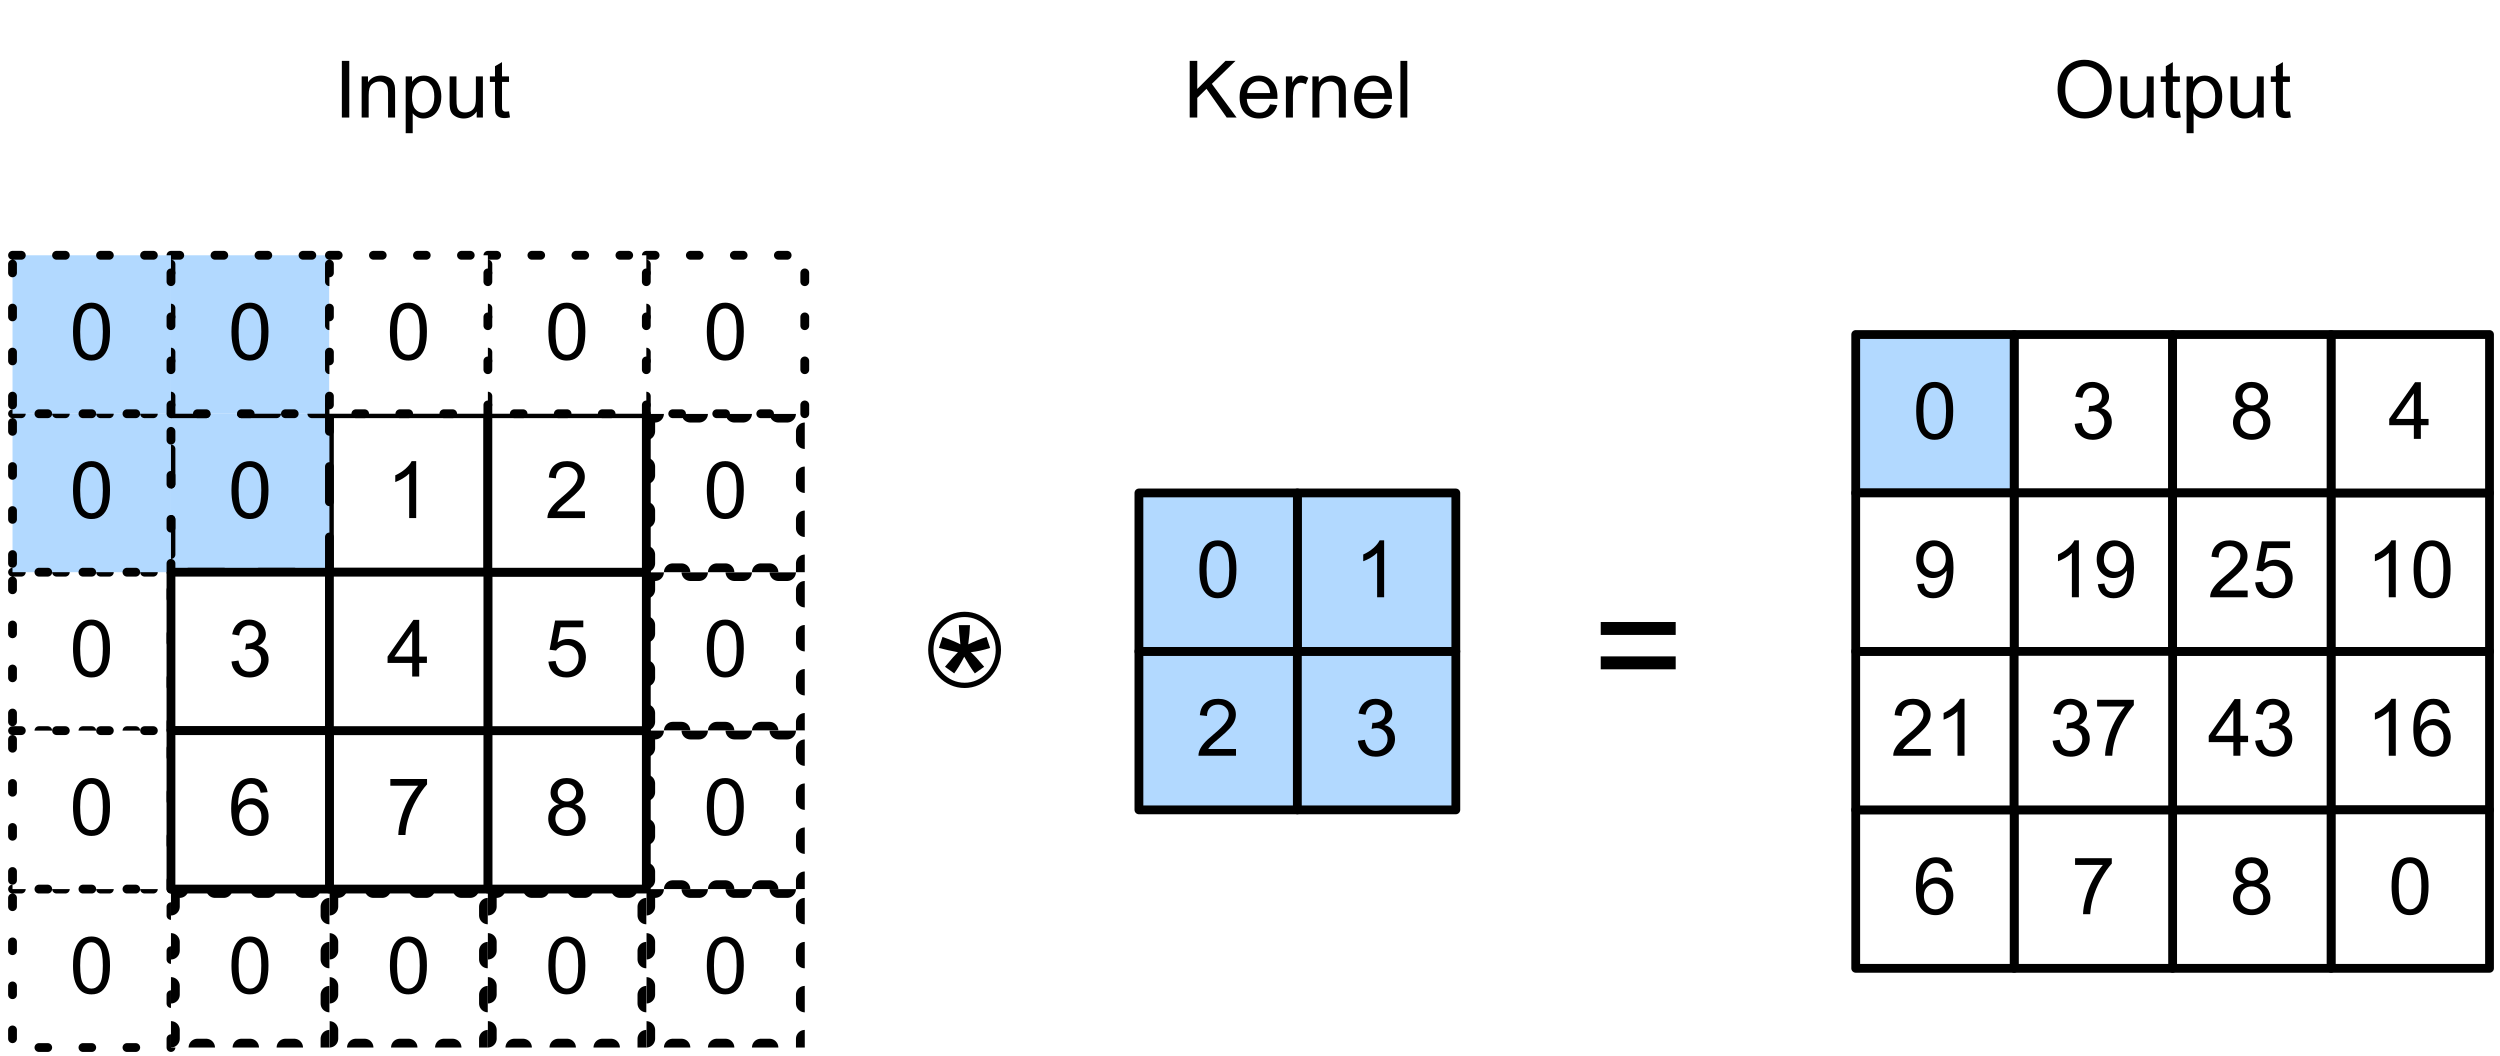 <?xml version="1.0" encoding="UTF-8" standalone="no"?>
<svg
   xmlns:dc="http://purl.org/dc/elements/1.1/"
   xmlns:cc="http://creativecommons.org/ns#"
   xmlns:rdf="http://www.w3.org/1999/02/22-rdf-syntax-ns#"
   xmlns:svg="http://www.w3.org/2000/svg"
   xmlns="http://www.w3.org/2000/svg"
   xmlns:sodipodi="http://sodipodi.sourceforge.net/DTD/sodipodi-0.dtd"
   xmlns:inkscape="http://www.inkscape.org/namespaces/inkscape"
   width="355pt"
   height="150pt"
   viewBox="0 0 355 150"
   version="1.1"
   id="svg274"
   sodipodi:docname="conv_pad.svg"
   inkscape:version="0.92.3 (2405546, 2018-03-11)">
  <sodipodi:namedview
     pagecolor="#ffffff"
     bordercolor="#666666"
     borderopacity="1"
     objecttolerance="10"
     gridtolerance="10"
     guidetolerance="10"
     inkscape:pageopacity="0"
     inkscape:pageshadow="2"
     inkscape:window-width="1936"
     inkscape:window-height="1111"
     id="namedview276"
     showgrid="false"
     inkscape:zoom="4.6131248"
     inkscape:cx="207.93732"
     inkscape:cy="50.720476"
     inkscape:window-x="1444"
     inkscape:window-y="895"
     inkscape:window-maximized="0"
     inkscape:current-layer="svg274" />
  <defs
     id="defs23">
    <clipPath
       id="clip1">
      <path
         d="M 46.777 126.25 L 69.277 126.25 L 69.277 148.75 L 46.777 148.75 Z M 46.777 126.25 "
         id="path2" />
    </clipPath>
    <clipPath
       id="clip2">
      <path
         d="M 91.777 126.25 L 114.277 126.25 L 114.277 148.75 L 91.777 148.75 Z M 91.777 126.25 "
         id="path5" />
    </clipPath>
    <clipPath
       id="clip3">
      <path
         d="M 69.277 126.25 L 91.777 126.25 L 91.777 148.75 L 69.277 148.75 Z M 69.277 126.25 "
         id="path8" />
    </clipPath>
    <clipPath
       id="clip4">
      <path
         d="M 24.277 126.25 L 46.777 126.25 L 46.777 148.75 L 24.277 148.75 Z M 24.277 126.25 "
         id="path11" />
    </clipPath>
    <clipPath
       id="clip5">
      <path
         d="M 91.777 81.25 L 114.277 81.25 L 114.277 103.75 L 91.777 103.75 Z M 91.777 81.25 "
         id="path14" />
    </clipPath>
    <clipPath
       id="clip6">
      <path
         d="M 91.777 103.75 L 114.277 103.75 L 114.277 126.25 L 91.777 126.25 Z M 91.777 103.75 "
         id="path17" />
    </clipPath>
    <clipPath
       id="clip7">
      <path
         d="M 91.777 58.75 L 114.277 58.75 L 114.277 81.25 L 91.777 81.25 Z M 91.777 58.75 "
         id="path20" />
    </clipPath>
  </defs>
  <g
     id="surface1">
    <rect
       x="0"
       y="0"
       width="355"
       height="150"
       style="fill:rgb(100%,100%,100%);fill-opacity:1;stroke:none;"
       id="rect25" />
    <g
       clip-path="url(#clip1)"
       clip-rule="nonzero"
       id="g29">
      <path
         style="fill-rule:nonzero;fill:rgb(100%,100%,100%);fill-opacity:1;stroke-width:2;stroke-linecap:round;stroke-linejoin:round;stroke:rgb(0%,0%,0%);stroke-opacity:1;stroke-dasharray:1,4;stroke-miterlimit:10;"
         d="M 48.422 236 L 66.422 236 L 66.422 254 L 48.422 254 Z M 48.422 236 "
         transform="matrix(1.25,0,0,1.25,-13.75,-168.75)"
         id="path27" />
    </g>
    <path
       style=" stroke:none;fill-rule:nonzero;fill:rgb(0%,0%,0%);fill-opacity:1;"
       d="M 55.367 137.102 C 55.367 136.152 55.465 135.383 55.66 134.797 C 55.855 134.211 56.141 133.762 56.52 133.449 C 56.91 133.137 57.398 132.98 57.984 132.98 C 58.426 132.98 58.812 133.074 59.137 133.254 C 59.461 133.426 59.73 133.672 59.938 133.996 C 60.145 134.324 60.309 134.719 60.426 135.188 C 60.555 135.656 60.621 136.297 60.621 137.102 C 60.621 138.039 60.523 138.801 60.328 139.387 C 60.133 139.961 59.84 140.41 59.449 140.734 C 59.07 141.047 58.582 141.203 57.984 141.203 C 57.215 141.203 56.609 140.926 56.168 140.363 C 55.633 139.699 55.367 138.613 55.367 137.102 Z M 56.383 137.102 C 56.383 138.418 56.531 139.297 56.832 139.738 C 57.145 140.168 57.527 140.383 57.984 140.383 C 58.441 140.383 58.824 140.168 59.137 139.738 C 59.449 139.297 59.605 138.418 59.605 137.102 C 59.605 135.773 59.449 134.895 59.137 134.465 C 58.824 134.023 58.441 133.801 57.984 133.801 C 57.527 133.801 57.164 133.992 56.891 134.367 C 56.551 134.863 56.383 135.773 56.383 137.102 Z M 56.383 137.102 "
       id="path31" />
    <path
       style="fill-rule:nonzero;fill:rgb(100%,100%,100%);fill-opacity:1;stroke-width:1;stroke-linecap:round;stroke-linejoin:round;stroke:rgb(0%,0%,0%);stroke-opacity:1;stroke-dasharray:1,4;stroke-miterlimit:10;"
       d="M 12.422 236 L 30.422 236 L 30.422 254 L 12.422 254 Z M 12.422 236 "
       transform="matrix(1.25,0,0,1.25,-13.75,-168.75)"
       id="path33" />
    <path
       style=" stroke:none;fill-rule:nonzero;fill:rgb(0%,0%,0%);fill-opacity:1;"
       d="M 10.367 137.102 C 10.367 136.152 10.465 135.383 10.66 134.797 C 10.855 134.211 11.141 133.762 11.52 133.449 C 11.91 133.137 12.398 132.98 12.984 132.98 C 13.426 132.98 13.812 133.074 14.137 133.254 C 14.461 133.426 14.73 133.672 14.938 133.996 C 15.145 134.324 15.309 134.719 15.426 135.188 C 15.555 135.656 15.621 136.297 15.621 137.102 C 15.621 138.039 15.523 138.801 15.328 139.387 C 15.133 139.961 14.84 140.41 14.449 140.734 C 14.07 141.047 13.582 141.203 12.984 141.203 C 12.215 141.203 11.609 140.926 11.168 140.363 C 10.633 139.699 10.367 138.613 10.367 137.102 Z M 11.383 137.102 C 11.383 138.418 11.531 139.297 11.832 139.738 C 12.145 140.168 12.527 140.383 12.984 140.383 C 13.441 140.383 13.824 140.168 14.137 139.738 C 14.449 139.297 14.605 138.418 14.605 137.102 C 14.605 135.773 14.449 134.895 14.137 134.465 C 13.824 134.023 13.441 133.801 12.984 133.801 C 12.527 133.801 12.164 133.992 11.891 134.367 C 11.551 134.863 11.383 135.773 11.383 137.102 Z M 11.383 137.102 "
       id="path35" />
    <g
       clip-path="url(#clip2)"
       clip-rule="nonzero"
       id="g39">
      <path
         style="fill-rule:nonzero;fill:rgb(100%,100%,100%);fill-opacity:1;stroke-width:2;stroke-linecap:round;stroke-linejoin:round;stroke:rgb(0%,0%,0%);stroke-opacity:1;stroke-dasharray:1,4;stroke-miterlimit:10;"
         d="M 84.422 236 L 102.422 236 L 102.422 254 L 84.422 254 Z M 84.422 236 "
         transform="matrix(1.25,0,0,1.25,-13.75,-168.75)"
         id="path37" />
    </g>
    <path
       style=" stroke:none;fill-rule:nonzero;fill:rgb(0%,0%,0%);fill-opacity:1;"
       d="M 100.367 137.102 C 100.367 136.152 100.465 135.383 100.66 134.797 C 100.855 134.211 101.141 133.762 101.52 133.449 C 101.91 133.137 102.398 132.98 102.984 132.98 C 103.426 132.98 103.812 133.074 104.137 133.254 C 104.461 133.426 104.73 133.672 104.938 133.996 C 105.145 134.324 105.309 134.719 105.426 135.188 C 105.555 135.656 105.621 136.297 105.621 137.102 C 105.621 138.039 105.523 138.801 105.328 139.387 C 105.133 139.961 104.84 140.41 104.449 140.734 C 104.07 141.047 103.582 141.203 102.984 141.203 C 102.215 141.203 101.609 140.926 101.168 140.363 C 100.633 139.699 100.367 138.613 100.367 137.102 Z M 101.383 137.102 C 101.383 138.418 101.531 139.297 101.832 139.738 C 102.145 140.168 102.527 140.383 102.984 140.383 C 103.441 140.383 103.824 140.168 104.137 139.738 C 104.449 139.297 104.605 138.418 104.605 137.102 C 104.605 135.773 104.449 134.895 104.137 134.465 C 103.824 134.023 103.441 133.801 102.984 133.801 C 102.527 133.801 102.164 133.992 101.891 134.367 C 101.551 134.863 101.383 135.773 101.383 137.102 Z M 101.383 137.102 "
       id="path41" />
    <g
       clip-path="url(#clip3)"
       clip-rule="nonzero"
       id="g45">
      <path
         style="fill-rule:nonzero;fill:rgb(100%,100%,100%);fill-opacity:1;stroke-width:2;stroke-linecap:round;stroke-linejoin:round;stroke:rgb(0%,0%,0%);stroke-opacity:1;stroke-dasharray:1,4;stroke-miterlimit:10;"
         d="M 66.422 236 L 84.422 236 L 84.422 254 L 66.422 254 Z M 66.422 236 "
         transform="matrix(1.25,0,0,1.25,-13.75,-168.75)"
         id="path43" />
    </g>
    <path
       style=" stroke:none;fill-rule:nonzero;fill:rgb(0%,0%,0%);fill-opacity:1;"
       d="M 77.867 137.102 C 77.867 136.152 77.965 135.383 78.16 134.797 C 78.355 134.211 78.641 133.762 79.02 133.449 C 79.41 133.137 79.898 132.98 80.484 132.98 C 80.926 132.98 81.312 133.074 81.637 133.254 C 81.961 133.426 82.23 133.672 82.438 133.996 C 82.645 134.324 82.809 134.719 82.926 135.188 C 83.055 135.656 83.121 136.297 83.121 137.102 C 83.121 138.039 83.023 138.801 82.828 139.387 C 82.633 139.961 82.34 140.41 81.949 140.734 C 81.57 141.047 81.082 141.203 80.484 141.203 C 79.715 141.203 79.109 140.926 78.668 140.363 C 78.133 139.699 77.867 138.613 77.867 137.102 Z M 78.883 137.102 C 78.883 138.418 79.031 139.297 79.332 139.738 C 79.645 140.168 80.027 140.383 80.484 140.383 C 80.941 140.383 81.324 140.168 81.637 139.738 C 81.949 139.297 82.105 138.418 82.105 137.102 C 82.105 135.773 81.949 134.895 81.637 134.465 C 81.324 134.023 80.941 133.801 80.484 133.801 C 80.027 133.801 79.664 133.992 79.391 134.367 C 79.051 134.863 78.883 135.773 78.883 137.102 Z M 78.883 137.102 "
       id="path47" />
    <g
       clip-path="url(#clip4)"
       clip-rule="nonzero"
       id="g51">
      <path
         style="fill-rule:nonzero;fill:rgb(100%,100%,100%);fill-opacity:1;stroke-width:2;stroke-linecap:round;stroke-linejoin:round;stroke:rgb(0%,0%,0%);stroke-opacity:1;stroke-dasharray:1,4;stroke-miterlimit:10;"
         d="M 30.422 236 L 48.422 236 L 48.422 254 L 30.422 254 Z M 30.422 236 "
         transform="matrix(1.25,0,0,1.25,-13.75,-168.75)"
         id="path49" />
    </g>
    <path
       style=" stroke:none;fill-rule:nonzero;fill:rgb(0%,0%,0%);fill-opacity:1;"
       d="M 32.867 137.102 C 32.867 136.152 32.965 135.383 33.16 134.797 C 33.355 134.211 33.641 133.762 34.02 133.449 C 34.41 133.137 34.898 132.98 35.484 132.98 C 35.926 132.98 36.312 133.074 36.637 133.254 C 36.961 133.426 37.23 133.672 37.438 133.996 C 37.645 134.324 37.809 134.719 37.926 135.188 C 38.055 135.656 38.121 136.297 38.121 137.102 C 38.121 138.039 38.023 138.801 37.828 139.387 C 37.633 139.961 37.34 140.41 36.949 140.734 C 36.57 141.047 36.082 141.203 35.484 141.203 C 34.715 141.203 34.109 140.926 33.668 140.363 C 33.133 139.699 32.867 138.613 32.867 137.102 Z M 33.883 137.102 C 33.883 138.418 34.031 139.297 34.332 139.738 C 34.645 140.168 35.027 140.383 35.484 140.383 C 35.941 140.383 36.324 140.168 36.637 139.738 C 36.949 139.297 37.105 138.418 37.105 137.102 C 37.105 135.773 36.949 134.895 36.637 134.465 C 36.324 134.023 35.941 133.801 35.484 133.801 C 35.027 133.801 34.664 133.992 34.391 134.367 C 34.051 134.863 33.883 135.773 33.883 137.102 Z M 33.883 137.102 "
       id="path53" />
    <g
       clip-path="url(#clip5)"
       clip-rule="nonzero"
       id="g57">
      <path
         style="fill-rule:nonzero;fill:rgb(100%,100%,100%);fill-opacity:1;stroke-width:2;stroke-linecap:round;stroke-linejoin:round;stroke:rgb(0%,0%,0%);stroke-opacity:1;stroke-dasharray:1,4;stroke-miterlimit:10;"
         d="M 84.422 200 L 102.422 200 L 102.422 218 L 84.422 218 Z M 84.422 200 "
         transform="matrix(1.25,0,0,1.25,-13.75,-168.75)"
         id="path55" />
    </g>
    <path
       style=" stroke:none;fill-rule:nonzero;fill:rgb(0%,0%,0%);fill-opacity:1;"
       d="M 100.367 92.102 C 100.367 91.152 100.465 90.383 100.66 89.797 C 100.855 89.211 101.141 88.762 101.52 88.449 C 101.91 88.137 102.398 87.98 102.984 87.98 C 103.426 87.98 103.812 88.074 104.137 88.254 C 104.461 88.426 104.73 88.672 104.938 88.996 C 105.145 89.324 105.309 89.719 105.426 90.188 C 105.555 90.656 105.621 91.297 105.621 92.102 C 105.621 93.039 105.523 93.801 105.328 94.387 C 105.133 94.961 104.84 95.41 104.449 95.734 C 104.07 96.047 103.582 96.203 102.984 96.203 C 102.215 96.203 101.609 95.926 101.168 95.363 C 100.633 94.699 100.367 93.613 100.367 92.102 Z M 101.383 92.102 C 101.383 93.418 101.531 94.297 101.832 94.738 C 102.145 95.168 102.527 95.383 102.984 95.383 C 103.441 95.383 103.824 95.168 104.137 94.738 C 104.449 94.297 104.605 93.418 104.605 92.102 C 104.605 90.773 104.449 89.895 104.137 89.465 C 103.824 89.023 103.441 88.801 102.984 88.801 C 102.527 88.801 102.164 88.992 101.891 89.367 C 101.551 89.863 101.383 90.773 101.383 92.102 Z M 101.383 92.102 "
       id="path59" />
    <g
       clip-path="url(#clip6)"
       clip-rule="nonzero"
       id="g63">
      <path
         style="fill-rule:nonzero;fill:rgb(100%,100%,100%);fill-opacity:1;stroke-width:2;stroke-linecap:round;stroke-linejoin:round;stroke:rgb(0%,0%,0%);stroke-opacity:1;stroke-dasharray:1,4;stroke-miterlimit:10;"
         d="M 84.422 218 L 102.422 218 L 102.422 236 L 84.422 236 Z M 84.422 218 "
         transform="matrix(1.25,0,0,1.25,-13.75,-168.75)"
         id="path61" />
    </g>
    <path
       style=" stroke:none;fill-rule:nonzero;fill:rgb(0%,0%,0%);fill-opacity:1;"
       d="M 100.367 114.602 C 100.367 113.652 100.465 112.883 100.66 112.297 C 100.855 111.711 101.141 111.262 101.52 110.949 C 101.91 110.637 102.398 110.48 102.984 110.48 C 103.426 110.48 103.812 110.574 104.137 110.754 C 104.461 110.926 104.73 111.172 104.938 111.496 C 105.145 111.824 105.309 112.219 105.426 112.688 C 105.555 113.156 105.621 113.797 105.621 114.602 C 105.621 115.539 105.523 116.301 105.328 116.887 C 105.133 117.461 104.84 117.91 104.449 118.234 C 104.07 118.547 103.582 118.703 102.984 118.703 C 102.215 118.703 101.609 118.426 101.168 117.863 C 100.633 117.199 100.367 116.113 100.367 114.602 Z M 101.383 114.602 C 101.383 115.918 101.531 116.797 101.832 117.238 C 102.145 117.668 102.527 117.883 102.984 117.883 C 103.441 117.883 103.824 117.668 104.137 117.238 C 104.449 116.797 104.605 115.918 104.605 114.602 C 104.605 113.273 104.449 112.395 104.137 111.965 C 103.824 111.523 103.441 111.301 102.984 111.301 C 102.527 111.301 102.164 111.492 101.891 111.867 C 101.551 112.363 101.383 113.273 101.383 114.602 Z M 101.383 114.602 "
       id="path65" />
    <g
       clip-path="url(#clip7)"
       clip-rule="nonzero"
       id="g69">
      <path
         style="fill-rule:nonzero;fill:rgb(100%,100%,100%);fill-opacity:1;stroke-width:2;stroke-linecap:round;stroke-linejoin:round;stroke:rgb(0%,0%,0%);stroke-opacity:1;stroke-dasharray:1,4;stroke-miterlimit:10;"
         d="M 84.422 182 L 102.422 182 L 102.422 200 L 84.422 200 Z M 84.422 182 "
         transform="matrix(1.25,0,0,1.25,-13.75,-168.75)"
         id="path67" />
    </g>
    <path
       style=" stroke:none;fill-rule:nonzero;fill:rgb(0%,0%,0%);fill-opacity:1;"
       d="M 100.367 69.602 C 100.367 68.652 100.465 67.883 100.66 67.297 C 100.855 66.711 101.141 66.262 101.52 65.949 C 101.91 65.637 102.398 65.48 102.984 65.48 C 103.426 65.48 103.812 65.574 104.137 65.754 C 104.461 65.926 104.73 66.172 104.938 66.496 C 105.145 66.824 105.309 67.219 105.426 67.688 C 105.555 68.156 105.621 68.797 105.621 69.602 C 105.621 70.539 105.523 71.301 105.328 71.887 C 105.133 72.461 104.84 72.91 104.449 73.234 C 104.07 73.547 103.582 73.703 102.984 73.703 C 102.215 73.703 101.609 73.426 101.168 72.863 C 100.633 72.199 100.367 71.113 100.367 69.602 Z M 101.383 69.602 C 101.383 70.918 101.531 71.797 101.832 72.238 C 102.145 72.668 102.527 72.883 102.984 72.883 C 103.441 72.883 103.824 72.668 104.137 72.238 C 104.449 71.797 104.605 70.918 104.605 69.602 C 104.605 68.273 104.449 67.395 104.137 66.965 C 103.824 66.523 103.441 66.301 102.984 66.301 C 102.527 66.301 102.164 66.492 101.891 66.867 C 101.551 67.363 101.383 68.273 101.383 69.602 Z M 101.383 69.602 "
       id="path71" />
    <path
       style="fill-rule:nonzero;fill:rgb(100%,100%,100%);fill-opacity:1;stroke-width:1;stroke-linecap:round;stroke-linejoin:round;stroke:rgb(0%,0%,0%);stroke-opacity:1;stroke-dasharray:1,4;stroke-miterlimit:10;"
       d="M 84.422 164 L 102.422 164 L 102.422 182 L 84.422 182 Z M 84.422 164 "
       transform="matrix(1.25,0,0,1.25,-13.75,-168.75)"
       id="path73" />
    <path
       style=" stroke:none;fill-rule:nonzero;fill:rgb(0%,0%,0%);fill-opacity:1;"
       d="M 100.367 47.102 C 100.367 46.152 100.465 45.383 100.66 44.797 C 100.855 44.211 101.141 43.762 101.52 43.449 C 101.91 43.137 102.398 42.98 102.984 42.98 C 103.426 42.98 103.812 43.074 104.137 43.254 C 104.461 43.426 104.73 43.672 104.938 43.996 C 105.145 44.324 105.309 44.719 105.426 45.188 C 105.555 45.656 105.621 46.297 105.621 47.102 C 105.621 48.039 105.523 48.801 105.328 49.387 C 105.133 49.961 104.84 50.41 104.449 50.734 C 104.07 51.047 103.582 51.203 102.984 51.203 C 102.215 51.203 101.609 50.926 101.168 50.363 C 100.633 49.699 100.367 48.613 100.367 47.102 Z M 101.383 47.102 C 101.383 48.418 101.531 49.297 101.832 49.738 C 102.145 50.168 102.527 50.383 102.984 50.383 C 103.441 50.383 103.824 50.168 104.137 49.738 C 104.449 49.297 104.605 48.418 104.605 47.102 C 104.605 45.773 104.449 44.895 104.137 44.465 C 103.824 44.023 103.441 43.801 102.984 43.801 C 102.527 43.801 102.164 43.992 101.891 44.367 C 101.551 44.863 101.383 45.773 101.383 47.102 Z M 101.383 47.102 "
       id="path75" />
    <path
       style="fill-rule:nonzero;fill:rgb(100%,100%,100%);fill-opacity:1;stroke-width:1;stroke-linecap:round;stroke-linejoin:round;stroke:rgb(0%,0%,0%);stroke-opacity:1;stroke-dasharray:1,4;stroke-miterlimit:10;"
       d="M 12.422 200 L 30.422 200 L 30.422 218 L 12.422 218 Z M 12.422 200 "
       transform="matrix(1.25,0,0,1.25,-13.75,-168.75)"
       id="path77" />
    <path
       style=" stroke:none;fill-rule:nonzero;fill:rgb(0%,0%,0%);fill-opacity:1;"
       d="M 10.367 92.102 C 10.367 91.152 10.465 90.383 10.66 89.797 C 10.855 89.211 11.141 88.762 11.52 88.449 C 11.91 88.137 12.398 87.98 12.984 87.98 C 13.426 87.98 13.812 88.074 14.137 88.254 C 14.461 88.426 14.73 88.672 14.938 88.996 C 15.145 89.324 15.309 89.719 15.426 90.188 C 15.555 90.656 15.621 91.297 15.621 92.102 C 15.621 93.039 15.523 93.801 15.328 94.387 C 15.133 94.961 14.84 95.41 14.449 95.734 C 14.07 96.047 13.582 96.203 12.984 96.203 C 12.215 96.203 11.609 95.926 11.168 95.363 C 10.633 94.699 10.367 93.613 10.367 92.102 Z M 11.383 92.102 C 11.383 93.418 11.531 94.297 11.832 94.738 C 12.145 95.168 12.527 95.383 12.984 95.383 C 13.441 95.383 13.824 95.168 14.137 94.738 C 14.449 94.297 14.605 93.418 14.605 92.102 C 14.605 90.773 14.449 89.895 14.137 89.465 C 13.824 89.023 13.441 88.801 12.984 88.801 C 12.527 88.801 12.164 88.992 11.891 89.367 C 11.551 89.863 11.383 90.773 11.383 92.102 Z M 11.383 92.102 "
       id="path79" />
    <path
       style="fill-rule:nonzero;fill:rgb(100%,100%,100%);fill-opacity:1;stroke-width:1;stroke-linecap:round;stroke-linejoin:round;stroke:rgb(0%,0%,0%);stroke-opacity:1;stroke-miterlimit:10;"
       d="M 48.422 182 L 66.422 182 L 66.422 200 L 48.422 200 Z M 48.422 182 "
       transform="matrix(1.25,0,0,1.25,-13.75,-168.75)"
       id="path81" />
    <path
       style=" stroke:none;fill-rule:nonzero;fill:rgb(0%,0%,0%);fill-opacity:1;"
       d="M 59.098 73.566 L 58.102 73.566 L 58.102 67.258 C 57.867 67.492 57.555 67.727 57.164 67.961 C 56.773 68.184 56.43 68.348 56.129 68.449 L 56.129 67.492 C 56.676 67.246 57.156 66.941 57.574 66.574 C 57.992 66.199 58.285 65.832 58.453 65.48 L 59.098 65.48 Z M 59.098 73.566 "
       id="path83" />
    <path
       style="fill-rule:nonzero;fill:rgb(69.804%,85.098%,100%);fill-opacity:1;stroke-width:1;stroke-linecap:round;stroke-linejoin:round;stroke:rgb(0%,0%,0%);stroke-opacity:1;stroke-dasharray:4,4;stroke-miterlimit:10;"
       d="M 30.422 182 L 48.422 182 L 48.422 200 L 30.422 200 Z M 30.422 182 "
       transform="matrix(1.25,0,0,1.25,-13.75,-168.75)"
       id="path85" />
    <path
       style=" stroke:none;fill-rule:nonzero;fill:rgb(0%,0%,0%);fill-opacity:1;"
       d="M 32.867 69.602 C 32.867 68.652 32.965 67.883 33.16 67.297 C 33.355 66.711 33.641 66.262 34.02 65.949 C 34.41 65.637 34.898 65.48 35.484 65.48 C 35.926 65.48 36.312 65.574 36.637 65.754 C 36.961 65.926 37.23 66.172 37.438 66.496 C 37.645 66.824 37.809 67.219 37.926 67.688 C 38.055 68.156 38.121 68.797 38.121 69.602 C 38.121 70.539 38.023 71.301 37.828 71.887 C 37.633 72.461 37.34 72.91 36.949 73.234 C 36.57 73.547 36.082 73.703 35.484 73.703 C 34.715 73.703 34.109 73.426 33.668 72.863 C 33.133 72.199 32.867 71.113 32.867 69.602 Z M 33.883 69.602 C 33.883 70.918 34.031 71.797 34.332 72.238 C 34.645 72.668 35.027 72.883 35.484 72.883 C 35.941 72.883 36.324 72.668 36.637 72.238 C 36.949 71.797 37.105 70.918 37.105 69.602 C 37.105 68.273 36.949 67.395 36.637 66.965 C 36.324 66.523 35.941 66.301 35.484 66.301 C 35.027 66.301 34.664 66.492 34.391 66.867 C 34.051 67.363 33.883 68.273 33.883 69.602 Z M 33.883 69.602 "
       id="path87" />
    <path
       style="fill-rule:nonzero;fill:rgb(100%,100%,100%);fill-opacity:1;stroke-width:1;stroke-linecap:round;stroke-linejoin:round;stroke:rgb(0%,0%,0%);stroke-opacity:1;stroke-dasharray:1,4;stroke-miterlimit:10;"
       d="M 12.422 218 L 30.422 218 L 30.422 236 L 12.422 236 Z M 12.422 218 "
       transform="matrix(1.25,0,0,1.25,-13.75,-168.75)"
       id="path89" />
    <path
       style=" stroke:none;fill-rule:nonzero;fill:rgb(0%,0%,0%);fill-opacity:1;"
       d="M 10.367 114.602 C 10.367 113.652 10.465 112.883 10.66 112.297 C 10.855 111.711 11.141 111.262 11.52 110.949 C 11.91 110.637 12.398 110.48 12.984 110.48 C 13.426 110.48 13.812 110.574 14.137 110.754 C 14.461 110.926 14.73 111.172 14.938 111.496 C 15.145 111.824 15.309 112.219 15.426 112.688 C 15.555 113.156 15.621 113.797 15.621 114.602 C 15.621 115.539 15.523 116.301 15.328 116.887 C 15.133 117.461 14.84 117.91 14.449 118.234 C 14.07 118.547 13.582 118.703 12.984 118.703 C 12.215 118.703 11.609 118.426 11.168 117.863 C 10.633 117.199 10.367 116.113 10.367 114.602 Z M 11.383 114.602 C 11.383 115.918 11.531 116.797 11.832 117.238 C 12.145 117.668 12.527 117.883 12.984 117.883 C 13.441 117.883 13.824 117.668 14.137 117.238 C 14.449 116.797 14.605 115.918 14.605 114.602 C 14.605 113.273 14.449 112.395 14.137 111.965 C 13.824 111.523 13.441 111.301 12.984 111.301 C 12.527 111.301 12.164 111.492 11.891 111.867 C 11.551 112.363 11.383 113.273 11.383 114.602 Z M 11.383 114.602 "
       id="path91" />
    <path
       style="fill-rule:nonzero;fill:rgb(69.804%,85.098%,100%);fill-opacity:1;stroke-width:1;stroke-linecap:round;stroke-linejoin:round;stroke:rgb(0%,0%,0%);stroke-opacity:1;stroke-dasharray:1,4;stroke-miterlimit:10;"
       d="M 30.422 164 L 48.422 164 L 48.422 182 L 30.422 182 Z M 30.422 164 "
       transform="matrix(1.25,0,0,1.25,-13.75,-168.75)"
       id="path93" />
    <path
       style=" stroke:none;fill-rule:nonzero;fill:rgb(0%,0%,0%);fill-opacity:1;"
       d="M 32.867 47.102 C 32.867 46.152 32.965 45.383 33.16 44.797 C 33.355 44.211 33.641 43.762 34.02 43.449 C 34.41 43.137 34.898 42.98 35.484 42.98 C 35.926 42.98 36.312 43.074 36.637 43.254 C 36.961 43.426 37.23 43.672 37.438 43.996 C 37.645 44.324 37.809 44.719 37.926 45.188 C 38.055 45.656 38.121 46.297 38.121 47.102 C 38.121 48.039 38.023 48.801 37.828 49.387 C 37.633 49.961 37.34 50.41 36.949 50.734 C 36.57 51.047 36.082 51.203 35.484 51.203 C 34.715 51.203 34.109 50.926 33.668 50.363 C 33.133 49.699 32.867 48.613 32.867 47.102 Z M 33.883 47.102 C 33.883 48.418 34.031 49.297 34.332 49.738 C 34.645 50.168 35.027 50.383 35.484 50.383 C 35.941 50.383 36.324 50.168 36.637 49.738 C 36.949 49.297 37.105 48.418 37.105 47.102 C 37.105 45.773 36.949 44.895 36.637 44.465 C 36.324 44.023 35.941 43.801 35.484 43.801 C 35.027 43.801 34.664 43.992 34.391 44.367 C 34.051 44.863 33.883 45.773 33.883 47.102 Z M 33.883 47.102 "
       id="path95" />
    <path
       style="fill-rule:nonzero;fill:rgb(100%,100%,100%);fill-opacity:1;stroke-width:1;stroke-linecap:round;stroke-linejoin:round;stroke:rgb(0%,0%,0%);stroke-opacity:1;stroke-miterlimit:10;"
       d="M 30.422 200 L 48.422 200 L 48.422 218 L 30.422 218 Z M 30.422 200 "
       transform="matrix(1.25,0,0,1.25,-13.75,-168.75)"
       id="path97" />
    <path
       style=" stroke:none;fill-rule:nonzero;fill:rgb(0%,0%,0%);fill-opacity:1;"
       d="M 32.867 93.938 L 33.863 93.801 C 33.98 94.363 34.168 94.766 34.43 95.012 C 34.703 95.262 35.043 95.383 35.445 95.383 C 35.902 95.383 36.285 95.227 36.598 94.914 C 36.922 94.59 37.086 94.188 37.086 93.703 C 37.086 93.25 36.938 92.879 36.637 92.59 C 36.352 92.293 35.98 92.141 35.523 92.141 C 35.328 92.141 35.094 92.18 34.82 92.258 L 34.938 91.379 C 35.004 91.395 35.055 91.398 35.094 91.398 C 35.512 91.398 35.887 91.289 36.227 91.066 C 36.566 90.848 36.734 90.508 36.734 90.051 C 36.734 89.688 36.609 89.387 36.363 89.152 C 36.117 88.918 35.797 88.801 35.406 88.801 C 35.027 88.801 34.711 88.926 34.449 89.172 C 34.203 89.406 34.039 89.766 33.961 90.246 L 32.965 90.07 C 33.094 89.406 33.367 88.895 33.785 88.527 C 34.215 88.164 34.75 87.98 35.387 87.98 C 35.828 87.98 36.234 88.078 36.598 88.273 C 36.977 88.457 37.262 88.711 37.457 89.035 C 37.652 89.363 37.75 89.707 37.75 90.07 C 37.75 90.422 37.652 90.742 37.457 91.027 C 37.273 91.316 37 91.543 36.637 91.711 C 37.117 91.816 37.488 92.043 37.75 92.395 C 38.012 92.734 38.141 93.164 38.141 93.684 C 38.141 94.387 37.879 94.988 37.359 95.48 C 36.852 95.965 36.207 96.203 35.426 96.203 C 34.723 96.203 34.137 95.996 33.668 95.578 C 33.199 95.164 32.934 94.617 32.867 93.938 Z M 32.867 93.938 "
       id="path99" />
    <path
       style="fill-rule:nonzero;fill:rgb(69.804%,85.098%,100%);fill-opacity:1;stroke-width:1;stroke-linecap:round;stroke-linejoin:round;stroke:rgb(0%,0%,0%);stroke-opacity:1;stroke-dasharray:1,4;stroke-miterlimit:10;"
       d="M 12.422 182 L 30.422 182 L 30.422 200 L 12.422 200 Z M 12.422 182 "
       transform="matrix(1.25,0,0,1.25,-13.75,-168.75)"
       id="path101" />
    <path
       style=" stroke:none;fill-rule:nonzero;fill:rgb(0%,0%,0%);fill-opacity:1;"
       d="M 10.367 69.602 C 10.367 68.652 10.465 67.883 10.66 67.297 C 10.855 66.711 11.141 66.262 11.52 65.949 C 11.91 65.637 12.398 65.48 12.984 65.48 C 13.426 65.48 13.812 65.574 14.137 65.754 C 14.461 65.926 14.73 66.172 14.938 66.496 C 15.145 66.824 15.309 67.219 15.426 67.688 C 15.555 68.156 15.621 68.797 15.621 69.602 C 15.621 70.539 15.523 71.301 15.328 71.887 C 15.133 72.461 14.84 72.91 14.449 73.234 C 14.07 73.547 13.582 73.703 12.984 73.703 C 12.215 73.703 11.609 73.426 11.168 72.863 C 10.633 72.199 10.367 71.113 10.367 69.602 Z M 11.383 69.602 C 11.383 70.918 11.531 71.797 11.832 72.238 C 12.145 72.668 12.527 72.883 12.984 72.883 C 13.441 72.883 13.824 72.668 14.137 72.238 C 14.449 71.797 14.605 70.918 14.605 69.602 C 14.605 68.273 14.449 67.395 14.137 66.965 C 13.824 66.523 13.441 66.301 12.984 66.301 C 12.527 66.301 12.164 66.492 11.891 66.867 C 11.551 67.363 11.383 68.273 11.383 69.602 Z M 11.383 69.602 "
       id="path103" />
    <path
       style="fill-rule:nonzero;fill:rgb(100%,100%,100%);fill-opacity:1;stroke-width:1;stroke-linecap:round;stroke-linejoin:round;stroke:rgb(0%,0%,0%);stroke-opacity:1;stroke-miterlimit:10;"
       d="M 66.422 218 L 84.422 218 L 84.422 236 L 66.422 236 Z M 66.422 218 "
       transform="matrix(1.25,0,0,1.25,-13.75,-168.75)"
       id="path105" />
    <path
       style=" stroke:none;fill-rule:nonzero;fill:rgb(0%,0%,0%);fill-opacity:1;"
       d="M 79.391 114.191 C 78.973 114.051 78.668 113.84 78.473 113.566 C 78.277 113.281 78.18 112.941 78.18 112.551 C 78.18 111.965 78.387 111.477 78.805 111.086 C 79.234 110.684 79.793 110.48 80.484 110.48 C 81.188 110.48 81.754 110.691 82.184 111.105 C 82.613 111.512 82.828 112.004 82.828 112.59 C 82.828 112.957 82.73 113.281 82.535 113.566 C 82.34 113.84 82.039 114.051 81.637 114.191 C 82.133 114.363 82.508 114.629 82.77 114.992 C 83.031 115.344 83.16 115.77 83.16 116.262 C 83.16 116.953 82.914 117.531 82.418 118 C 81.938 118.469 81.297 118.703 80.504 118.703 C 79.711 118.703 79.066 118.469 78.57 118 C 78.09 117.531 77.848 116.945 77.848 116.242 C 77.848 115.723 77.977 115.285 78.238 114.934 C 78.512 114.57 78.895 114.324 79.391 114.191 Z M 79.195 112.531 C 79.195 112.91 79.312 113.223 79.547 113.469 C 79.793 113.703 80.113 113.82 80.504 113.82 C 80.895 113.82 81.207 113.703 81.441 113.469 C 81.688 113.223 81.812 112.922 81.812 112.57 C 81.812 112.219 81.688 111.922 81.441 111.672 C 81.195 111.426 80.883 111.301 80.504 111.301 C 80.125 111.301 79.812 111.426 79.566 111.672 C 79.32 111.906 79.195 112.195 79.195 112.531 Z M 78.863 116.242 C 78.863 116.531 78.93 116.805 79.059 117.062 C 79.203 117.324 79.402 117.527 79.664 117.668 C 79.926 117.812 80.211 117.883 80.523 117.883 C 80.992 117.883 81.375 117.734 81.676 117.434 C 81.988 117.137 82.145 116.75 82.145 116.281 C 82.145 115.801 81.988 115.402 81.676 115.09 C 81.363 114.777 80.965 114.621 80.484 114.621 C 80.016 114.621 79.625 114.777 79.312 115.09 C 79.012 115.402 78.863 115.789 78.863 116.242 Z M 78.863 116.242 "
       id="path107" />
    <path
       style="fill-rule:nonzero;fill:rgb(100%,100%,100%);fill-opacity:1;stroke-width:1;stroke-linecap:round;stroke-linejoin:round;stroke:rgb(0%,0%,0%);stroke-opacity:1;stroke-miterlimit:10;"
       d="M 66.422 200 L 84.422 200 L 84.422 218 L 66.422 218 Z M 66.422 200 "
       transform="matrix(1.25,0,0,1.25,-13.75,-168.75)"
       id="path109" />
    <path
       style=" stroke:none;fill-rule:nonzero;fill:rgb(0%,0%,0%);fill-opacity:1;"
       d="M 77.867 93.957 L 78.902 93.859 C 78.98 94.367 79.156 94.754 79.43 95.012 C 79.715 95.262 80.055 95.383 80.445 95.383 C 80.926 95.383 81.332 95.207 81.656 94.855 C 81.996 94.492 82.164 94.016 82.164 93.43 C 82.164 92.859 82 92.41 81.676 92.082 C 81.363 91.758 80.953 91.594 80.445 91.594 C 80.121 91.594 79.828 91.672 79.566 91.828 C 79.32 91.973 79.117 92.156 78.961 92.375 L 78.043 92.258 L 78.824 88.117 L 82.828 88.117 L 82.828 89.074 L 79.605 89.074 L 79.176 91.223 C 79.656 90.898 80.164 90.734 80.699 90.734 C 81.402 90.734 81.996 90.977 82.477 91.457 C 82.957 91.941 83.199 92.566 83.199 93.332 C 83.199 94.062 82.992 94.695 82.574 95.227 C 82.055 95.879 81.344 96.203 80.445 96.203 C 79.715 96.203 79.117 96.004 78.648 95.598 C 78.191 95.184 77.934 94.637 77.867 93.957 Z M 77.867 93.957 "
       id="path111" />
    <path
       style="fill-rule:nonzero;fill:rgb(69.804%,85.098%,100%);fill-opacity:1;stroke-width:1;stroke-linecap:round;stroke-linejoin:round;stroke:rgb(0%,0%,0%);stroke-opacity:1;stroke-dasharray:1,4;stroke-miterlimit:10;"
       d="M 12.422 164 L 30.422 164 L 30.422 182 L 12.422 182 Z M 12.422 164 "
       transform="matrix(1.25,0,0,1.25,-13.75,-168.75)"
       id="path113" />
    <path
       style=" stroke:none;fill-rule:nonzero;fill:rgb(0%,0%,0%);fill-opacity:1;"
       d="M 10.367 47.102 C 10.367 46.152 10.465 45.383 10.66 44.797 C 10.855 44.211 11.141 43.762 11.52 43.449 C 11.91 43.137 12.398 42.98 12.984 42.98 C 13.426 42.98 13.812 43.074 14.137 43.254 C 14.461 43.426 14.73 43.672 14.938 43.996 C 15.145 44.324 15.309 44.719 15.426 45.188 C 15.555 45.656 15.621 46.297 15.621 47.102 C 15.621 48.039 15.523 48.801 15.328 49.387 C 15.133 49.961 14.84 50.41 14.449 50.734 C 14.07 51.047 13.582 51.203 12.984 51.203 C 12.215 51.203 11.609 50.926 11.168 50.363 C 10.633 49.699 10.367 48.613 10.367 47.102 Z M 11.383 47.102 C 11.383 48.418 11.531 49.297 11.832 49.738 C 12.145 50.168 12.527 50.383 12.984 50.383 C 13.441 50.383 13.824 50.168 14.137 49.738 C 14.449 49.297 14.605 48.418 14.605 47.102 C 14.605 45.773 14.449 44.895 14.137 44.465 C 13.824 44.023 13.441 43.801 12.984 43.801 C 12.527 43.801 12.164 43.992 11.891 44.367 C 11.551 44.863 11.383 45.773 11.383 47.102 Z M 11.383 47.102 "
       id="path115" />
    <path
       style="fill-rule:nonzero;fill:rgb(100%,100%,100%);fill-opacity:1;stroke-width:1;stroke-linecap:round;stroke-linejoin:round;stroke:rgb(0%,0%,0%);stroke-opacity:1;stroke-miterlimit:10;"
       d="M 66.422 182 L 84.422 182 L 84.422 200 L 66.422 200 Z M 66.422 182 "
       transform="matrix(1.25,0,0,1.25,-13.75,-168.75)"
       id="path117" />
    <path
       style=" stroke:none;fill-rule:nonzero;fill:rgb(0%,0%,0%);fill-opacity:1;"
       d="M 83.062 72.609 L 83.062 73.566 L 77.73 73.566 C 77.73 73.332 77.77 73.105 77.848 72.883 C 77.992 72.52 78.211 72.16 78.512 71.809 C 78.812 71.457 79.242 71.055 79.801 70.598 C 80.672 69.871 81.258 69.297 81.559 68.879 C 81.871 68.465 82.027 68.066 82.027 67.688 C 82.027 67.297 81.883 66.973 81.598 66.711 C 81.324 66.438 80.965 66.301 80.523 66.301 C 80.043 66.301 79.656 66.445 79.371 66.73 C 79.086 67.02 78.941 67.414 78.941 67.922 L 77.926 67.805 C 77.992 67.051 78.25 66.477 78.707 66.086 C 79.164 65.684 79.773 65.48 80.543 65.48 C 81.312 65.48 81.918 65.695 82.359 66.125 C 82.816 66.555 83.043 67.082 83.043 67.707 C 83.043 68.035 82.977 68.352 82.848 68.664 C 82.719 68.977 82.496 69.309 82.184 69.66 C 81.883 70 81.383 70.469 80.68 71.066 C 80.082 71.562 79.695 71.902 79.527 72.082 C 79.359 72.266 79.223 72.441 79.117 72.609 Z M 83.062 72.609 "
       id="path119" />
    <path
       style="fill-rule:nonzero;fill:rgb(100%,100%,100%);fill-opacity:1;stroke-width:1;stroke-linecap:round;stroke-linejoin:round;stroke:rgb(0%,0%,0%);stroke-opacity:1;stroke-dasharray:1,4;stroke-miterlimit:10;"
       d="M 66.422 164 L 84.422 164 L 84.422 182 L 66.422 182 Z M 66.422 164 "
       transform="matrix(1.25,0,0,1.25,-13.75,-168.75)"
       id="path121" />
    <path
       style=" stroke:none;fill-rule:nonzero;fill:rgb(0%,0%,0%);fill-opacity:1;"
       d="M 77.867 47.102 C 77.867 46.152 77.965 45.383 78.16 44.797 C 78.355 44.211 78.641 43.762 79.02 43.449 C 79.41 43.137 79.898 42.98 80.484 42.98 C 80.926 42.98 81.312 43.074 81.637 43.254 C 81.961 43.426 82.23 43.672 82.438 43.996 C 82.645 44.324 82.809 44.719 82.926 45.188 C 83.055 45.656 83.121 46.297 83.121 47.102 C 83.121 48.039 83.023 48.801 82.828 49.387 C 82.633 49.961 82.34 50.41 81.949 50.734 C 81.57 51.047 81.082 51.203 80.484 51.203 C 79.715 51.203 79.109 50.926 78.668 50.363 C 78.133 49.699 77.867 48.613 77.867 47.102 Z M 78.883 47.102 C 78.883 48.418 79.031 49.297 79.332 49.738 C 79.645 50.168 80.027 50.383 80.484 50.383 C 80.941 50.383 81.324 50.168 81.637 49.738 C 81.949 49.297 82.105 48.418 82.105 47.102 C 82.105 45.773 81.949 44.895 81.637 44.465 C 81.324 44.023 80.941 43.801 80.484 43.801 C 80.027 43.801 79.664 43.992 79.391 44.367 C 79.051 44.863 78.883 45.773 78.883 47.102 Z M 78.883 47.102 "
       id="path123" />
    <path
       style="fill-rule:nonzero;fill:rgb(100%,100%,100%);fill-opacity:1;stroke-width:1;stroke-linecap:round;stroke-linejoin:round;stroke:rgb(0%,0%,0%);stroke-opacity:1;stroke-miterlimit:10;"
       d="M 48.422 218 L 66.422 218 L 66.422 236 L 48.422 236 Z M 48.422 218 "
       transform="matrix(1.25,0,0,1.25,-13.75,-168.75)"
       id="path125" />
    <path
       style=" stroke:none;fill-rule:nonzero;fill:rgb(0%,0%,0%);fill-opacity:1;"
       d="M 55.426 111.574 L 55.426 110.617 L 60.641 110.617 L 60.641 111.379 C 60.133 111.926 59.625 112.656 59.117 113.566 C 58.609 114.465 58.219 115.398 57.945 116.359 C 57.75 117.023 57.625 117.762 57.574 118.566 L 56.559 118.566 C 56.57 117.93 56.695 117.168 56.93 116.281 C 57.164 115.383 57.504 114.52 57.945 113.684 C 58.402 112.852 58.875 112.148 59.371 111.574 Z M 55.426 111.574 "
       id="path127" />
    <path
       style="fill-rule:nonzero;fill:rgb(100%,100%,100%);fill-opacity:1;stroke-width:1;stroke-linecap:round;stroke-linejoin:round;stroke:rgb(0%,0%,0%);stroke-opacity:1;stroke-miterlimit:10;"
       d="M 48.422 200 L 66.422 200 L 66.422 218 L 48.422 218 Z M 48.422 200 "
       transform="matrix(1.25,0,0,1.25,-13.75,-168.75)"
       id="path129" />
    <path
       style=" stroke:none;fill-rule:nonzero;fill:rgb(0%,0%,0%);fill-opacity:1;"
       d="M 58.531 96.066 L 58.531 94.133 L 55.035 94.133 L 55.035 93.234 L 58.707 88.02 L 59.527 88.02 L 59.527 93.234 L 60.621 93.234 L 60.621 94.133 L 59.527 94.133 L 59.527 96.066 Z M 58.531 93.234 L 58.531 89.602 L 56.012 93.234 Z M 58.531 93.234 "
       id="path131" />
    <path
       style="fill-rule:nonzero;fill:rgb(100%,100%,100%);fill-opacity:1;stroke-width:1;stroke-linecap:round;stroke-linejoin:round;stroke:rgb(0%,0%,0%);stroke-opacity:1;stroke-dasharray:1,4;stroke-miterlimit:10;"
       d="M 48.422 164 L 66.422 164 L 66.422 182 L 48.422 182 Z M 48.422 164 "
       transform="matrix(1.25,0,0,1.25,-13.75,-168.75)"
       id="path133" />
    <path
       style=" stroke:none;fill-rule:nonzero;fill:rgb(0%,0%,0%);fill-opacity:1;"
       d="M 55.367 47.102 C 55.367 46.152 55.465 45.383 55.66 44.797 C 55.855 44.211 56.141 43.762 56.52 43.449 C 56.91 43.137 57.398 42.98 57.984 42.98 C 58.426 42.98 58.812 43.074 59.137 43.254 C 59.461 43.426 59.73 43.672 59.938 43.996 C 60.145 44.324 60.309 44.719 60.426 45.188 C 60.555 45.656 60.621 46.297 60.621 47.102 C 60.621 48.039 60.523 48.801 60.328 49.387 C 60.133 49.961 59.84 50.41 59.449 50.734 C 59.07 51.047 58.582 51.203 57.984 51.203 C 57.215 51.203 56.609 50.926 56.168 50.363 C 55.633 49.699 55.367 48.613 55.367 47.102 Z M 56.383 47.102 C 56.383 48.418 56.531 49.297 56.832 49.738 C 57.145 50.168 57.527 50.383 57.984 50.383 C 58.441 50.383 58.824 50.168 59.137 49.738 C 59.449 49.297 59.605 48.418 59.605 47.102 C 59.605 45.773 59.449 44.895 59.137 44.465 C 58.824 44.023 58.441 43.801 57.984 43.801 C 57.527 43.801 57.164 43.992 56.891 44.367 C 56.551 44.863 56.383 45.773 56.383 47.102 Z M 56.383 47.102 "
       id="path135" />
    <path
       style="fill-rule:nonzero;fill:rgb(100%,100%,100%);fill-opacity:1;stroke-width:1;stroke-linecap:round;stroke-linejoin:round;stroke:rgb(0%,0%,0%);stroke-opacity:1;stroke-miterlimit:10;"
       d="M 30.422 218 L 48.422 218 L 48.422 236 L 30.422 236 Z M 30.422 218 "
       transform="matrix(1.25,0,0,1.25,-13.75,-168.75)"
       id="path137" />
    <path
       style=" stroke:none;fill-rule:nonzero;fill:rgb(0%,0%,0%);fill-opacity:1;"
       d="M 38.004 112.492 L 37.008 112.57 C 36.93 112.18 36.805 111.895 36.637 111.711 C 36.375 111.438 36.051 111.301 35.66 111.301 C 35.336 111.301 35.055 111.387 34.82 111.555 C 34.508 111.789 34.262 112.121 34.078 112.551 C 33.91 112.98 33.816 113.602 33.805 114.406 C 34.039 114.055 34.324 113.797 34.664 113.625 C 35.016 113.445 35.379 113.352 35.758 113.352 C 36.422 113.352 36.98 113.594 37.438 114.074 C 37.906 114.559 38.141 115.184 38.141 115.949 C 38.141 116.457 38.031 116.934 37.809 117.375 C 37.586 117.805 37.289 118.137 36.91 118.371 C 36.531 118.59 36.102 118.703 35.621 118.703 C 34.801 118.703 34.129 118.406 33.609 117.805 C 33.09 117.195 32.828 116.191 32.828 114.797 C 32.828 113.25 33.113 112.117 33.688 111.398 C 34.184 110.789 34.859 110.48 35.719 110.48 C 36.344 110.48 36.859 110.664 37.262 111.027 C 37.664 111.379 37.914 111.867 38.004 112.492 Z M 33.961 115.949 C 33.961 116.301 34.031 116.633 34.176 116.945 C 34.32 117.246 34.52 117.48 34.781 117.648 C 35.043 117.805 35.316 117.883 35.602 117.883 C 36.02 117.883 36.375 117.723 36.676 117.395 C 36.977 117.059 37.125 116.594 37.125 116.008 C 37.125 115.449 36.977 115.012 36.676 114.699 C 36.391 114.375 36.02 114.211 35.562 114.211 C 35.121 114.211 34.742 114.375 34.43 114.699 C 34.117 115.012 33.961 115.43 33.961 115.949 Z M 33.961 115.949 "
       id="path139" />
    <path
       style="fill-rule:nonzero;fill:rgb(69.804%,85.098%,100%);fill-opacity:1;stroke-width:1;stroke-linecap:round;stroke-linejoin:round;stroke:rgb(0%,0%,0%);stroke-opacity:1;stroke-miterlimit:10;"
       d="M 140.381 209 L 158.381 209 L 158.381 227 L 140.381 227 Z M 140.381 209 "
       transform="matrix(1.25,0,0,1.25,-13.75,-168.75)"
       id="path141" />
    <path
       style=" stroke:none;fill-rule:nonzero;fill:rgb(0%,0%,0%);fill-opacity:1;"
       d="M 175.512 106.359 L 175.512 107.316 L 170.18 107.316 C 170.18 107.082 170.219 106.855 170.297 106.633 C 170.441 106.27 170.66 105.91 170.961 105.559 C 171.262 105.207 171.691 104.805 172.25 104.348 C 173.121 103.621 173.707 103.047 174.008 102.629 C 174.32 102.215 174.477 101.816 174.477 101.438 C 174.477 101.047 174.332 100.723 174.047 100.461 C 173.773 100.188 173.414 100.051 172.973 100.051 C 172.492 100.051 172.105 100.195 171.82 100.48 C 171.535 100.77 171.391 101.164 171.391 101.672 L 170.375 101.555 C 170.441 100.801 170.699 100.227 171.156 99.836 C 171.613 99.434 172.223 99.23 172.992 99.23 C 173.762 99.23 174.367 99.445 174.809 99.875 C 175.266 100.305 175.492 100.832 175.492 101.457 C 175.492 101.785 175.426 102.102 175.297 102.414 C 175.168 102.727 174.945 103.059 174.633 103.41 C 174.332 103.75 173.832 104.219 173.129 104.816 C 172.531 105.312 172.145 105.652 171.977 105.832 C 171.809 106.016 171.672 106.191 171.566 106.359 Z M 175.512 106.359 "
       id="path143" />
    <path
       style="fill-rule:nonzero;fill:rgb(69.804%,85.098%,100%);fill-opacity:1;stroke-width:1;stroke-linecap:round;stroke-linejoin:round;stroke:rgb(0%,0%,0%);stroke-opacity:1;stroke-miterlimit:10;"
       d="M 158.381 209 L 176.381 209 L 176.381 227 L 158.381 227 Z M 158.381 209 "
       transform="matrix(1.25,0,0,1.25,-13.75,-168.75)"
       id="path145" />
    <path
       style=" stroke:none;fill-rule:nonzero;fill:rgb(0%,0%,0%);fill-opacity:1;"
       d="M 192.816 105.188 L 193.812 105.051 C 193.93 105.613 194.117 106.016 194.379 106.262 C 194.652 106.512 194.992 106.633 195.395 106.633 C 195.852 106.633 196.234 106.477 196.547 106.164 C 196.871 105.84 197.035 105.438 197.035 104.953 C 197.035 104.5 196.887 104.129 196.586 103.84 C 196.301 103.543 195.93 103.391 195.473 103.391 C 195.277 103.391 195.043 103.43 194.77 103.508 L 194.887 102.629 C 194.953 102.645 195.004 102.648 195.043 102.648 C 195.461 102.648 195.836 102.539 196.176 102.316 C 196.516 102.098 196.684 101.758 196.684 101.301 C 196.684 100.938 196.559 100.637 196.312 100.402 C 196.066 100.168 195.746 100.051 195.355 100.051 C 194.977 100.051 194.66 100.176 194.398 100.422 C 194.152 100.656 193.988 101.016 193.91 101.496 L 192.914 101.32 C 193.043 100.656 193.316 100.145 193.734 99.777 C 194.164 99.414 194.699 99.23 195.336 99.23 C 195.777 99.23 196.184 99.328 196.547 99.523 C 196.926 99.707 197.211 99.961 197.406 100.285 C 197.602 100.613 197.699 100.957 197.699 101.32 C 197.699 101.672 197.602 101.992 197.406 102.277 C 197.223 102.566 196.949 102.793 196.586 102.961 C 197.066 103.066 197.438 103.293 197.699 103.645 C 197.961 103.984 198.09 104.414 198.09 104.934 C 198.09 105.637 197.828 106.238 197.309 106.73 C 196.801 107.215 196.156 107.453 195.375 107.453 C 194.672 107.453 194.086 107.246 193.617 106.828 C 193.148 106.414 192.883 105.867 192.816 105.188 Z M 192.816 105.188 "
       id="path147" />
    <path
       style="fill-rule:nonzero;fill:rgb(69.804%,85.098%,100%);fill-opacity:1;stroke-width:1;stroke-linecap:round;stroke-linejoin:round;stroke:rgb(0%,0%,0%);stroke-opacity:1;stroke-miterlimit:10;"
       d="M 158.381 191 L 176.381 191 L 176.381 209 L 158.381 209 Z M 158.381 191 "
       transform="matrix(1.25,0,0,1.25,-13.75,-168.75)"
       id="path149" />
    <path
       style=" stroke:none;fill-rule:nonzero;fill:rgb(0%,0%,0%);fill-opacity:1;"
       d="M 196.547 84.816 L 195.551 84.816 L 195.551 78.508 C 195.316 78.742 195.004 78.977 194.613 79.211 C 194.223 79.434 193.879 79.598 193.578 79.699 L 193.578 78.742 C 194.125 78.496 194.605 78.191 195.023 77.824 C 195.441 77.449 195.734 77.082 195.902 76.73 L 196.547 76.73 Z M 196.547 84.816 "
       id="path151" />
    <path
       style="fill-rule:nonzero;fill:rgb(69.804%,85.098%,100%);fill-opacity:1;stroke-width:1;stroke-linecap:round;stroke-linejoin:round;stroke:rgb(0%,0%,0%);stroke-opacity:1;stroke-miterlimit:10;"
       d="M 140.381 191 L 158.381 191 L 158.381 209 L 140.381 209 Z M 140.381 191 "
       transform="matrix(1.25,0,0,1.25,-13.75,-168.75)"
       id="path153" />
    <path
       style=" stroke:none;fill-rule:nonzero;fill:rgb(0%,0%,0%);fill-opacity:1;"
       d="M 170.316 80.852 C 170.316 79.902 170.414 79.133 170.609 78.547 C 170.805 77.961 171.09 77.512 171.469 77.199 C 171.859 76.887 172.348 76.73 172.934 76.73 C 173.375 76.73 173.762 76.824 174.086 77.004 C 174.41 77.176 174.68 77.422 174.887 77.746 C 175.094 78.074 175.258 78.469 175.375 78.938 C 175.504 79.406 175.57 80.047 175.57 80.852 C 175.57 81.789 175.473 82.551 175.277 83.137 C 175.082 83.711 174.789 84.16 174.398 84.484 C 174.02 84.797 173.531 84.953 172.934 84.953 C 172.164 84.953 171.559 84.676 171.117 84.113 C 170.582 83.449 170.316 82.363 170.316 80.852 Z M 171.332 80.852 C 171.332 82.168 171.48 83.047 171.781 83.488 C 172.094 83.918 172.477 84.133 172.934 84.133 C 173.391 84.133 173.773 83.918 174.086 83.488 C 174.398 83.047 174.555 82.168 174.555 80.852 C 174.555 79.523 174.398 78.645 174.086 78.215 C 173.773 77.773 173.391 77.551 172.934 77.551 C 172.477 77.551 172.113 77.742 171.84 78.117 C 171.5 78.613 171.332 79.523 171.332 80.852 Z M 171.332 80.852 "
       id="path155" />
    <path
       style="fill-rule:nonzero;fill:rgb(100%,100%,100%);fill-opacity:1;stroke-width:1;stroke-linecap:round;stroke-linejoin:round;stroke:rgb(0%,0%,0%);stroke-opacity:1;stroke-miterlimit:10;"
       d="M 275.809 209 L 293.809 209 L 293.809 227 L 275.809 227 Z M 275.809 209 "
       transform="matrix(1.25,0,0,1.25,-13.75,-168.75)"
       id="path157" />
    <path
       style=" stroke:none;fill-rule:nonzero;fill:rgb(0%,0%,0%);fill-opacity:1;"
       d="M 340.203 107.316 L 339.207 107.316 L 339.207 101.008 C 338.973 101.242 338.66 101.477 338.27 101.711 C 337.879 101.934 337.531 102.098 337.234 102.199 L 337.234 101.242 C 337.781 100.996 338.262 100.691 338.68 100.324 C 339.094 99.949 339.387 99.582 339.559 99.23 L 340.203 99.23 Z M 340.203 107.316 "
       id="path159" />
    <path
       style=" stroke:none;fill-rule:nonzero;fill:rgb(0%,0%,0%);fill-opacity:1;"
       d="M 347.867 101.242 L 346.871 101.32 C 346.793 100.93 346.664 100.645 346.5 100.461 C 346.234 100.188 345.914 100.051 345.523 100.051 C 345.195 100.051 344.918 100.137 344.684 100.305 C 344.371 100.539 344.121 100.871 343.941 101.301 C 343.77 101.73 343.676 102.352 343.668 103.156 C 343.902 102.805 344.184 102.547 344.527 102.375 C 344.879 102.195 345.238 102.102 345.621 102.102 C 346.285 102.102 346.84 102.344 347.301 102.824 C 347.77 103.309 348.004 103.934 348.004 104.699 C 348.004 105.207 347.891 105.684 347.672 106.125 C 347.445 106.555 347.148 106.887 346.773 107.121 C 346.391 107.34 345.961 107.453 345.484 107.453 C 344.664 107.453 343.988 107.156 343.473 106.555 C 342.949 105.945 342.691 104.941 342.691 103.547 C 342.691 102 342.973 100.867 343.551 100.148 C 344.043 99.539 344.723 99.23 345.582 99.23 C 346.207 99.23 346.719 99.414 347.125 99.777 C 347.523 100.129 347.773 100.617 347.867 101.242 Z M 343.824 104.699 C 343.824 105.051 343.891 105.383 344.039 105.695 C 344.18 105.996 344.379 106.23 344.645 106.398 C 344.902 106.555 345.176 106.633 345.465 106.633 C 345.879 106.633 346.234 106.473 346.539 106.145 C 346.836 105.809 346.988 105.344 346.988 104.758 C 346.988 104.199 346.836 103.762 346.539 103.449 C 346.25 103.125 345.879 102.961 345.426 102.961 C 344.98 102.961 344.605 103.125 344.293 103.449 C 343.98 103.762 343.824 104.18 343.824 104.699 Z M 343.824 104.699 "
       id="path161" />
    <path
       style="fill-rule:nonzero;fill:rgb(100%,100%,100%);fill-opacity:1;stroke-width:1;stroke-linecap:round;stroke-linejoin:round;stroke:rgb(0%,0%,0%);stroke-opacity:1;stroke-miterlimit:10;"
       d="M 275.809 227 L 293.809 227 L 293.809 245 L 275.809 245 Z M 275.809 227 "
       transform="matrix(1.25,0,0,1.25,-13.75,-168.75)"
       id="path163" />
    <path
       style=" stroke:none;fill-rule:nonzero;fill:rgb(0%,0%,0%);fill-opacity:1;"
       d="M 339.602 125.852 C 339.602 124.902 339.699 124.133 339.895 123.547 C 340.09 122.961 340.371 122.512 340.754 122.199 C 341.145 121.887 341.633 121.73 342.219 121.73 C 342.656 121.73 343.043 121.824 343.371 122.004 C 343.691 122.176 343.961 122.422 344.172 122.746 C 344.375 123.074 344.543 123.469 344.66 123.938 C 344.785 124.406 344.855 125.047 344.855 125.852 C 344.855 126.789 344.758 127.551 344.562 128.137 C 344.367 128.711 344.074 129.16 343.684 129.484 C 343.301 129.797 342.812 129.953 342.219 129.953 C 341.445 129.953 340.84 129.676 340.402 129.113 C 339.863 128.449 339.602 127.363 339.602 125.852 Z M 340.617 125.852 C 340.617 127.168 340.762 128.047 341.066 128.488 C 341.379 128.918 341.758 129.133 342.219 129.133 C 342.672 129.133 343.059 128.918 343.371 128.488 C 343.684 128.047 343.84 127.168 343.84 125.852 C 343.84 124.523 343.684 123.645 343.371 123.215 C 343.059 122.773 342.672 122.551 342.219 122.551 C 341.758 122.551 341.398 122.742 341.125 123.117 C 340.781 123.613 340.617 124.523 340.617 125.852 Z M 340.617 125.852 "
       id="path165" />
    <path
       style="fill-rule:nonzero;fill:rgb(100%,100%,100%);fill-opacity:1;stroke-width:1;stroke-linecap:round;stroke-linejoin:round;stroke:rgb(0%,0%,0%);stroke-opacity:1;stroke-miterlimit:10;"
       d="M 275.809 191 L 293.809 191 L 293.809 209 L 275.809 209 Z M 275.809 191 "
       transform="matrix(1.25,0,0,1.25,-13.75,-168.75)"
       id="path167" />
    <path
       style=" stroke:none;fill-rule:nonzero;fill:rgb(0%,0%,0%);fill-opacity:1;"
       d="M 340.203 84.816 L 339.207 84.816 L 339.207 78.508 C 338.973 78.742 338.66 78.977 338.27 79.211 C 337.879 79.434 337.531 79.598 337.234 79.699 L 337.234 78.742 C 337.781 78.496 338.262 78.191 338.68 77.824 C 339.094 77.449 339.387 77.082 339.559 76.73 L 340.203 76.73 Z M 340.203 84.816 "
       id="path169" />
    <path
       style=" stroke:none;fill-rule:nonzero;fill:rgb(0%,0%,0%);fill-opacity:1;"
       d="M 342.73 80.852 C 342.73 79.902 342.828 79.133 343.023 78.547 C 343.219 77.961 343.5 77.512 343.883 77.199 C 344.273 76.887 344.762 76.73 345.348 76.73 C 345.785 76.73 346.172 76.824 346.5 77.004 C 346.82 77.176 347.09 77.422 347.301 77.746 C 347.504 78.074 347.672 78.469 347.789 78.938 C 347.914 79.406 347.984 80.047 347.984 80.852 C 347.984 81.789 347.887 82.551 347.691 83.137 C 347.496 83.711 347.203 84.16 346.812 84.484 C 346.43 84.797 345.941 84.953 345.348 84.953 C 344.574 84.953 343.969 84.676 343.531 84.113 C 342.992 83.449 342.73 82.363 342.73 80.852 Z M 343.746 80.852 C 343.746 82.168 343.891 83.047 344.195 83.488 C 344.508 83.918 344.887 84.133 345.348 84.133 C 345.801 84.133 346.188 83.918 346.5 83.488 C 346.812 83.047 346.969 82.168 346.969 80.852 C 346.969 79.523 346.812 78.645 346.5 78.215 C 346.188 77.773 345.801 77.551 345.348 77.551 C 344.887 77.551 344.527 77.742 344.254 78.117 C 343.91 78.613 343.746 79.523 343.746 80.852 Z M 343.746 80.852 "
       id="path171" />
    <path
       style="fill-rule:nonzero;fill:rgb(100%,100%,100%);fill-opacity:1;stroke-width:1;stroke-linecap:round;stroke-linejoin:round;stroke:rgb(0%,0%,0%);stroke-opacity:1;stroke-miterlimit:10;"
       d="M 275.809 173 L 293.809 173 L 293.809 191 L 275.809 191 Z M 275.809 173 "
       transform="matrix(1.25,0,0,1.25,-13.75,-168.75)"
       id="path173" />
    <path
       style=" stroke:none;fill-rule:nonzero;fill:rgb(0%,0%,0%);fill-opacity:1;"
       d="M 342.766 62.316 L 342.766 60.383 L 339.27 60.383 L 339.27 59.484 L 342.941 54.27 L 343.762 54.27 L 343.762 59.484 L 344.855 59.484 L 344.855 60.383 L 343.762 60.383 L 343.762 62.316 Z M 342.766 59.484 L 342.766 55.852 L 340.246 59.484 Z M 342.766 59.484 "
       id="path175" />
    <path
       style="fill-rule:nonzero;fill:rgb(100%,100%,100%);fill-opacity:1;stroke-width:1;stroke-linecap:round;stroke-linejoin:round;stroke:rgb(0%,0%,0%);stroke-opacity:1;stroke-miterlimit:10;"
       d="M 257.809 227 L 275.809 227 L 275.809 245 L 257.809 245 Z M 257.809 227 "
       transform="matrix(1.25,0,0,1.25,-13.75,-168.75)"
       id="path177" />
    <path
       style=" stroke:none;fill-rule:nonzero;fill:rgb(0%,0%,0%);fill-opacity:1;"
       d="M 318.625 125.441 C 318.203 125.301 317.902 125.09 317.707 124.816 C 317.512 124.531 317.414 124.191 317.414 123.801 C 317.414 123.215 317.617 122.727 318.039 122.336 C 318.469 121.934 319.023 121.73 319.719 121.73 C 320.422 121.73 320.988 121.941 321.418 122.355 C 321.848 122.762 322.062 123.254 322.062 123.84 C 322.062 124.207 321.965 124.531 321.77 124.816 C 321.574 125.09 321.27 125.301 320.871 125.441 C 321.363 125.613 321.738 125.879 322.004 126.242 C 322.262 126.594 322.395 127.02 322.395 127.512 C 322.395 128.203 322.145 128.781 321.652 129.25 C 321.168 129.719 320.527 129.953 319.738 129.953 C 318.941 129.953 318.297 129.719 317.805 129.25 C 317.32 128.781 317.082 128.195 317.082 127.492 C 317.082 126.973 317.207 126.535 317.473 126.184 C 317.746 125.82 318.125 125.574 318.625 125.441 Z M 318.43 123.781 C 318.43 124.16 318.547 124.473 318.781 124.719 C 319.023 124.953 319.348 125.07 319.738 125.07 C 320.129 125.07 320.441 124.953 320.676 124.719 C 320.918 124.473 321.047 124.172 321.047 123.82 C 321.047 123.469 320.918 123.172 320.676 122.922 C 320.426 122.676 320.113 122.551 319.738 122.551 C 319.355 122.551 319.043 122.676 318.801 122.922 C 318.551 123.156 318.43 123.445 318.43 123.781 Z M 318.098 127.492 C 318.098 127.781 318.16 128.055 318.293 128.312 C 318.434 128.574 318.633 128.777 318.898 128.918 C 319.156 129.062 319.445 129.133 319.758 129.133 C 320.227 129.133 320.605 128.984 320.91 128.684 C 321.223 128.387 321.379 128 321.379 127.531 C 321.379 127.051 321.223 126.652 320.91 126.34 C 320.598 126.027 320.195 125.871 319.719 125.871 C 319.25 125.871 318.859 126.027 318.547 126.34 C 318.242 126.652 318.098 127.039 318.098 127.492 Z M 318.098 127.492 "
       id="path179" />
    <path
       style="fill-rule:nonzero;fill:rgb(100%,100%,100%);fill-opacity:1;stroke-width:1;stroke-linecap:round;stroke-linejoin:round;stroke:rgb(0%,0%,0%);stroke-opacity:1;stroke-miterlimit:10;"
       d="M 239.809 227 L 257.809 227 L 257.809 245 L 239.809 245 Z M 239.809 227 "
       transform="matrix(1.25,0,0,1.25,-13.75,-168.75)"
       id="path181" />
    <path
       style=" stroke:none;fill-rule:nonzero;fill:rgb(0%,0%,0%);fill-opacity:1;"
       d="M 294.66 122.824 L 294.66 121.867 L 299.875 121.867 L 299.875 122.629 C 299.367 123.176 298.859 123.906 298.352 124.816 C 297.844 125.715 297.453 126.648 297.18 127.609 C 296.984 128.273 296.855 129.012 296.809 129.816 L 295.793 129.816 C 295.801 129.18 295.93 128.418 296.164 127.531 C 296.398 126.633 296.734 125.77 297.18 124.934 C 297.633 124.102 298.105 123.398 298.605 122.824 Z M 294.66 122.824 "
       id="path183" />
    <path
       style="fill-rule:nonzero;fill:rgb(100%,100%,100%);fill-opacity:1;stroke-width:1;stroke-linecap:round;stroke-linejoin:round;stroke:rgb(0%,0%,0%);stroke-opacity:1;stroke-miterlimit:10;"
       d="M 221.809 227 L 239.809 227 L 239.809 245 L 221.809 245 Z M 221.809 227 "
       transform="matrix(1.25,0,0,1.25,-13.75,-168.75)"
       id="path185" />
    <path
       style=" stroke:none;fill-rule:nonzero;fill:rgb(0%,0%,0%);fill-opacity:1;"
       d="M 277.238 123.742 L 276.242 123.82 C 276.164 123.43 276.035 123.145 275.871 122.961 C 275.605 122.688 275.285 122.551 274.895 122.551 C 274.566 122.551 274.289 122.637 274.055 122.805 C 273.742 123.039 273.492 123.371 273.312 123.801 C 273.141 124.23 273.047 124.852 273.039 125.656 C 273.273 125.305 273.555 125.047 273.898 124.875 C 274.25 124.695 274.609 124.602 274.992 124.602 C 275.656 124.602 276.211 124.844 276.672 125.324 C 277.141 125.809 277.375 126.434 277.375 127.199 C 277.375 127.707 277.262 128.184 277.043 128.625 C 276.816 129.055 276.52 129.387 276.145 129.621 C 275.762 129.84 275.332 129.953 274.855 129.953 C 274.035 129.953 273.359 129.656 272.844 129.055 C 272.32 128.445 272.062 127.441 272.062 126.047 C 272.062 124.5 272.344 123.367 272.922 122.648 C 273.414 122.039 274.094 121.73 274.953 121.73 C 275.578 121.73 276.09 121.914 276.496 122.277 C 276.895 122.629 277.145 123.117 277.238 123.742 Z M 273.195 127.199 C 273.195 127.551 273.262 127.883 273.41 128.195 C 273.551 128.496 273.75 128.73 274.016 128.898 C 274.273 129.055 274.547 129.133 274.836 129.133 C 275.25 129.133 275.605 128.973 275.91 128.645 C 276.207 128.309 276.359 127.844 276.359 127.258 C 276.359 126.699 276.207 126.262 275.91 125.949 C 275.621 125.625 275.25 125.461 274.797 125.461 C 274.352 125.461 273.977 125.625 273.664 125.949 C 273.352 126.262 273.195 126.68 273.195 127.199 Z M 273.195 127.199 "
       id="path187" />
    <path
       style="fill-rule:nonzero;fill:rgb(100%,100%,100%);fill-opacity:1;stroke-width:1;stroke-linecap:round;stroke-linejoin:round;stroke:rgb(0%,0%,0%);stroke-opacity:1;stroke-miterlimit:10;"
       d="M 239.809 173 L 257.809 173 L 257.809 191 L 239.809 191 Z M 239.809 173 "
       transform="matrix(1.25,0,0,1.25,-13.75,-168.75)"
       id="path189" />
    <path
       style=" stroke:none;fill-rule:nonzero;fill:rgb(0%,0%,0%);fill-opacity:1;"
       d="M 294.602 60.188 L 295.598 60.051 C 295.715 60.613 295.898 61.016 296.164 61.262 C 296.438 61.512 296.773 61.633 297.18 61.633 C 297.633 61.633 298.02 61.477 298.332 61.164 C 298.652 60.84 298.82 60.438 298.82 59.953 C 298.82 59.5 298.668 59.129 298.371 58.84 C 298.082 58.543 297.711 58.391 297.258 58.391 C 297.062 58.391 296.828 58.43 296.555 58.508 L 296.672 57.629 C 296.734 57.645 296.789 57.648 296.828 57.648 C 297.242 57.648 297.617 57.539 297.961 57.316 C 298.297 57.098 298.469 56.758 298.469 56.301 C 298.469 55.938 298.34 55.637 298.098 55.402 C 297.848 55.168 297.531 55.051 297.141 55.051 C 296.758 55.051 296.441 55.176 296.184 55.422 C 295.934 55.656 295.773 56.016 295.695 56.496 L 294.699 56.32 C 294.824 55.656 295.098 55.145 295.52 54.777 C 295.949 54.414 296.48 54.23 297.121 54.23 C 297.559 54.23 297.965 54.328 298.332 54.523 C 298.707 54.707 298.996 54.961 299.191 55.285 C 299.387 55.613 299.484 55.957 299.484 56.32 C 299.484 56.672 299.387 56.992 299.191 57.277 C 299.004 57.566 298.73 57.793 298.371 57.961 C 298.848 58.066 299.219 58.293 299.484 58.645 C 299.742 58.984 299.875 59.414 299.875 59.934 C 299.875 60.637 299.609 61.238 299.094 61.73 C 298.586 62.215 297.941 62.453 297.16 62.453 C 296.457 62.453 295.871 62.246 295.402 61.828 C 294.934 61.414 294.664 60.867 294.602 60.188 Z M 294.602 60.188 "
       id="path191" />
    <path
       style="fill-rule:nonzero;fill:rgb(100%,100%,100%);fill-opacity:1;stroke-width:1;stroke-linecap:round;stroke-linejoin:round;stroke:rgb(0%,0%,0%);stroke-opacity:1;stroke-miterlimit:10;"
       d="M 257.809 209 L 275.809 209 L 275.809 227 L 257.809 227 Z M 257.809 209 "
       transform="matrix(1.25,0,0,1.25,-13.75,-168.75)"
       id="path193" />
    <path
       style=" stroke:none;fill-rule:nonzero;fill:rgb(0%,0%,0%);fill-opacity:1;"
       d="M 317.137 107.316 L 317.137 105.383 L 313.641 105.383 L 313.641 104.484 L 317.312 99.27 L 318.133 99.27 L 318.133 104.484 L 319.227 104.484 L 319.227 105.383 L 318.133 105.383 L 318.133 107.316 Z M 317.137 104.484 L 317.137 100.852 L 314.617 104.484 Z M 317.137 104.484 "
       id="path195" />
    <path
       style=" stroke:none;fill-rule:nonzero;fill:rgb(0%,0%,0%);fill-opacity:1;"
       d="M 320.23 105.188 L 321.227 105.051 C 321.344 105.613 321.527 106.016 321.793 106.262 C 322.066 106.512 322.402 106.633 322.809 106.633 C 323.262 106.633 323.648 106.477 323.961 106.164 C 324.281 105.84 324.449 105.438 324.449 104.953 C 324.449 104.5 324.297 104.129 324 103.84 C 323.711 103.543 323.34 103.391 322.887 103.391 C 322.691 103.391 322.457 103.43 322.184 103.508 L 322.301 102.629 C 322.363 102.645 322.418 102.648 322.457 102.648 C 322.871 102.648 323.246 102.539 323.59 102.316 C 323.926 102.098 324.098 101.758 324.098 101.301 C 324.098 100.938 323.969 100.637 323.727 100.402 C 323.477 100.168 323.16 100.051 322.77 100.051 C 322.387 100.051 322.07 100.176 321.812 100.422 C 321.562 100.656 321.402 101.016 321.324 101.496 L 320.328 101.32 C 320.453 100.656 320.727 100.145 321.148 99.777 C 321.578 99.414 322.109 99.23 322.75 99.23 C 323.188 99.23 323.594 99.328 323.961 99.523 C 324.336 99.707 324.625 99.961 324.82 100.285 C 325.016 100.613 325.113 100.957 325.113 101.32 C 325.113 101.672 325.016 101.992 324.82 102.277 C 324.633 102.566 324.359 102.793 324 102.961 C 324.477 103.066 324.848 103.293 325.113 103.645 C 325.371 103.984 325.504 104.414 325.504 104.934 C 325.504 105.637 325.238 106.238 324.723 106.73 C 324.215 107.215 323.57 107.453 322.789 107.453 C 322.086 107.453 321.5 107.246 321.031 106.828 C 320.562 106.414 320.293 105.867 320.23 105.188 Z M 320.23 105.188 "
       id="path197" />
    <path
       style="fill-rule:nonzero;fill:rgb(69.804%,85.098%,100%);fill-opacity:1;stroke-width:1;stroke-linecap:round;stroke-linejoin:round;stroke:rgb(0%,0%,0%);stroke-opacity:1;stroke-miterlimit:10;"
       d="M 221.809 173 L 239.809 173 L 239.809 191 L 221.809 191 Z M 221.809 173 "
       transform="matrix(1.25,0,0,1.25,-13.75,-168.75)"
       id="path199" />
    <path
       style=" stroke:none;fill-rule:nonzero;fill:rgb(0%,0%,0%);fill-opacity:1;"
       d="M 272.102 58.352 C 272.102 57.402 272.199 56.633 272.395 56.047 C 272.59 55.461 272.871 55.012 273.254 54.699 C 273.645 54.387 274.133 54.23 274.719 54.23 C 275.156 54.23 275.543 54.324 275.871 54.504 C 276.191 54.676 276.461 54.922 276.672 55.246 C 276.875 55.574 277.043 55.969 277.16 56.438 C 277.285 56.906 277.355 57.547 277.355 58.352 C 277.355 59.289 277.258 60.051 277.062 60.637 C 276.867 61.211 276.574 61.66 276.184 61.984 C 275.801 62.297 275.312 62.453 274.719 62.453 C 273.945 62.453 273.34 62.176 272.902 61.613 C 272.363 60.949 272.102 59.863 272.102 58.352 Z M 273.117 58.352 C 273.117 59.668 273.262 60.547 273.566 60.988 C 273.879 61.418 274.258 61.633 274.719 61.633 C 275.172 61.633 275.559 61.418 275.871 60.988 C 276.184 60.547 276.34 59.668 276.34 58.352 C 276.34 57.023 276.184 56.145 275.871 55.715 C 275.559 55.273 275.172 55.051 274.719 55.051 C 274.258 55.051 273.898 55.242 273.625 55.617 C 273.281 56.113 273.117 57.023 273.117 58.352 Z M 273.117 58.352 "
       id="path201" />
    <path
       style="fill-rule:nonzero;fill:rgb(100%,100%,100%);fill-opacity:1;stroke-width:1;stroke-linecap:round;stroke-linejoin:round;stroke:rgb(0%,0%,0%);stroke-opacity:1;stroke-miterlimit:10;"
       d="M 221.809 209 L 239.809 209 L 239.809 227 L 221.809 227 Z M 221.809 209 "
       transform="matrix(1.25,0,0,1.25,-13.75,-168.75)"
       id="path203" />
    <path
       style=" stroke:none;fill-rule:nonzero;fill:rgb(0%,0%,0%);fill-opacity:1;"
       d="M 274.168 106.359 L 274.168 107.316 L 268.836 107.316 C 268.836 107.082 268.875 106.855 268.953 106.633 C 269.094 106.27 269.316 105.91 269.617 105.559 C 269.914 105.207 270.344 104.805 270.906 104.348 C 271.777 103.621 272.363 103.047 272.664 102.629 C 272.977 102.215 273.133 101.816 273.133 101.438 C 273.133 101.047 272.988 100.723 272.703 100.461 C 272.43 100.188 272.07 100.051 271.629 100.051 C 271.145 100.051 270.762 100.195 270.477 100.48 C 270.188 100.77 270.047 101.164 270.047 101.672 L 269.031 101.555 C 269.094 100.801 269.355 100.227 269.812 99.836 C 270.266 99.434 270.879 99.23 271.648 99.23 C 272.414 99.23 273.02 99.445 273.465 99.875 C 273.918 100.305 274.148 100.832 274.148 101.457 C 274.148 101.785 274.082 102.102 273.953 102.414 C 273.82 102.727 273.602 103.059 273.289 103.41 C 272.988 103.75 272.488 104.219 271.785 104.816 C 271.184 105.312 270.801 105.652 270.633 105.832 C 270.461 106.016 270.324 106.191 270.223 106.359 Z M 274.168 106.359 "
       id="path205" />
    <path
       style=" stroke:none;fill-rule:nonzero;fill:rgb(0%,0%,0%);fill-opacity:1;"
       d="M 278.961 107.316 L 277.965 107.316 L 277.965 101.008 C 277.73 101.242 277.418 101.477 277.027 101.711 C 276.637 101.934 276.289 102.098 275.992 102.199 L 275.992 101.242 C 276.539 100.996 277.016 100.691 277.438 100.324 C 277.852 99.949 278.145 99.582 278.316 99.23 L 278.961 99.23 Z M 278.961 107.316 "
       id="path207" />
    <path
       style="fill-rule:nonzero;fill:rgb(100%,100%,100%);fill-opacity:1;stroke-width:1;stroke-linecap:round;stroke-linejoin:round;stroke:rgb(0%,0%,0%);stroke-opacity:1;stroke-miterlimit:10;"
       d="M 239.809 191 L 257.809 191 L 257.809 209 L 239.809 209 Z M 239.809 191 "
       transform="matrix(1.25,0,0,1.25,-13.75,-168.75)"
       id="path209" />
    <path
       style=" stroke:none;fill-rule:nonzero;fill:rgb(0%,0%,0%);fill-opacity:1;"
       d="M 295.203 84.816 L 294.207 84.816 L 294.207 78.508 C 293.973 78.742 293.66 78.977 293.27 79.211 C 292.879 79.434 292.531 79.598 292.234 79.699 L 292.234 78.742 C 292.781 78.496 293.262 78.191 293.68 77.824 C 294.094 77.449 294.387 77.082 294.559 76.73 L 295.203 76.73 Z M 295.203 84.816 "
       id="path211" />
    <path
       style=" stroke:none;fill-rule:nonzero;fill:rgb(0%,0%,0%);fill-opacity:1;"
       d="M 297.887 82.961 L 298.824 82.863 C 298.902 83.309 299.047 83.633 299.273 83.84 C 299.508 84.035 299.805 84.133 300.172 84.133 C 300.469 84.133 300.727 84.07 300.953 83.938 C 301.188 83.797 301.371 83.605 301.52 83.371 C 301.676 83.137 301.797 82.824 301.891 82.434 C 301.992 82.043 302.047 81.641 302.047 81.223 C 302.047 81.184 302.035 81.121 302.027 81.027 C 301.832 81.34 301.562 81.594 301.227 81.789 C 300.883 81.984 300.512 82.082 300.113 82.082 C 299.449 82.082 298.883 81.844 298.414 81.359 C 297.953 80.879 297.73 80.242 297.73 79.445 C 297.73 78.625 297.969 77.969 298.453 77.473 C 298.93 76.98 299.535 76.73 300.27 76.73 C 300.785 76.73 301.266 76.875 301.695 77.16 C 302.125 77.434 302.445 77.832 302.672 78.352 C 302.906 78.875 303.023 79.629 303.023 80.617 C 303.023 81.648 302.91 82.469 302.691 83.078 C 302.465 83.691 302.133 84.16 301.695 84.484 C 301.25 84.797 300.727 84.953 300.133 84.953 C 299.508 84.953 298.988 84.777 298.59 84.426 C 298.199 84.074 297.965 83.586 297.887 82.961 Z M 301.93 79.406 C 301.93 78.836 301.773 78.387 301.461 78.059 C 301.156 77.723 300.801 77.551 300.387 77.551 C 299.941 77.551 299.555 77.734 299.234 78.098 C 298.906 78.449 298.746 78.914 298.746 79.484 C 298.746 79.992 298.891 80.41 299.195 80.734 C 299.508 81.047 299.887 81.203 300.348 81.203 C 300.816 81.203 301.191 81.047 301.48 80.734 C 301.777 80.41 301.93 79.969 301.93 79.406 Z M 301.93 79.406 "
       id="path213" />
    <path
       style="fill-rule:nonzero;fill:rgb(100%,100%,100%);fill-opacity:1;stroke-width:1;stroke-linecap:round;stroke-linejoin:round;stroke:rgb(0%,0%,0%);stroke-opacity:1;stroke-miterlimit:10;"
       d="M 257.809 173 L 275.809 173 L 275.809 191 L 257.809 191 Z M 257.809 173 "
       transform="matrix(1.25,0,0,1.25,-13.75,-168.75)"
       id="path215" />
    <path
       style=" stroke:none;fill-rule:nonzero;fill:rgb(0%,0%,0%);fill-opacity:1;"
       d="M 318.625 57.941 C 318.203 57.801 317.902 57.59 317.707 57.316 C 317.512 57.031 317.414 56.691 317.414 56.301 C 317.414 55.715 317.617 55.227 318.039 54.836 C 318.469 54.434 319.023 54.23 319.719 54.23 C 320.422 54.23 320.988 54.441 321.418 54.855 C 321.848 55.262 322.062 55.754 322.062 56.34 C 322.062 56.707 321.965 57.031 321.77 57.316 C 321.574 57.59 321.27 57.801 320.871 57.941 C 321.363 58.113 321.738 58.379 322.004 58.742 C 322.262 59.094 322.395 59.52 322.395 60.012 C 322.395 60.703 322.145 61.281 321.652 61.75 C 321.168 62.219 320.527 62.453 319.738 62.453 C 318.941 62.453 318.297 62.219 317.805 61.75 C 317.32 61.281 317.082 60.695 317.082 59.992 C 317.082 59.473 317.207 59.035 317.473 58.684 C 317.746 58.32 318.125 58.074 318.625 57.941 Z M 318.43 56.281 C 318.43 56.66 318.547 56.973 318.781 57.219 C 319.023 57.453 319.348 57.57 319.738 57.57 C 320.129 57.57 320.441 57.453 320.676 57.219 C 320.918 56.973 321.047 56.672 321.047 56.32 C 321.047 55.969 320.918 55.672 320.676 55.422 C 320.426 55.176 320.113 55.051 319.738 55.051 C 319.355 55.051 319.043 55.176 318.801 55.422 C 318.551 55.656 318.43 55.945 318.43 56.281 Z M 318.098 59.992 C 318.098 60.281 318.16 60.555 318.293 60.812 C 318.434 61.074 318.633 61.277 318.898 61.418 C 319.156 61.562 319.445 61.633 319.758 61.633 C 320.227 61.633 320.605 61.484 320.91 61.184 C 321.223 60.887 321.379 60.5 321.379 60.031 C 321.379 59.551 321.223 59.152 320.91 58.84 C 320.598 58.527 320.195 58.371 319.719 58.371 C 319.25 58.371 318.859 58.527 318.547 58.84 C 318.242 59.152 318.098 59.539 318.098 59.992 Z M 318.098 59.992 "
       id="path217" />
    <path
       style="fill-rule:nonzero;fill:rgb(100%,100%,100%);fill-opacity:1;stroke-width:1;stroke-linecap:round;stroke-linejoin:round;stroke:rgb(0%,0%,0%);stroke-opacity:1;stroke-miterlimit:10;"
       d="M 257.809 191 L 275.809 191 L 275.809 209 L 257.809 209 Z M 257.809 191 "
       transform="matrix(1.25,0,0,1.25,-13.75,-168.75)"
       id="path219" />
    <path
       style=" stroke:none;fill-rule:nonzero;fill:rgb(0%,0%,0%);fill-opacity:1;"
       d="M 319.168 83.859 L 319.168 84.816 L 313.836 84.816 C 313.836 84.582 313.875 84.355 313.953 84.133 C 314.094 83.77 314.316 83.41 314.617 83.059 C 314.914 82.707 315.344 82.305 315.906 81.848 C 316.777 81.121 317.363 80.547 317.664 80.129 C 317.977 79.715 318.133 79.316 318.133 78.938 C 318.133 78.547 317.988 78.223 317.703 77.961 C 317.43 77.688 317.07 77.551 316.629 77.551 C 316.145 77.551 315.762 77.695 315.477 77.98 C 315.188 78.27 315.047 78.664 315.047 79.172 L 314.031 79.055 C 314.094 78.301 314.355 77.727 314.812 77.336 C 315.266 76.934 315.879 76.73 316.648 76.73 C 317.414 76.73 318.02 76.945 318.465 77.375 C 318.918 77.805 319.148 78.332 319.148 78.957 C 319.148 79.285 319.082 79.602 318.953 79.914 C 318.82 80.227 318.602 80.559 318.289 80.91 C 317.988 81.25 317.488 81.719 316.785 82.316 C 316.184 82.812 315.801 83.152 315.633 83.332 C 315.461 83.516 315.324 83.691 315.223 83.859 Z M 319.168 83.859 "
       id="path221" />
    <path
       style=" stroke:none;fill-rule:nonzero;fill:rgb(0%,0%,0%);fill-opacity:1;"
       d="M 320.23 82.707 L 321.266 82.609 C 321.344 83.117 321.52 83.504 321.793 83.762 C 322.074 84.012 322.418 84.133 322.809 84.133 C 323.285 84.133 323.691 83.957 324.02 83.605 C 324.355 83.242 324.527 82.766 324.527 82.18 C 324.527 81.609 324.359 81.16 324.039 80.832 C 323.727 80.508 323.316 80.344 322.809 80.344 C 322.48 80.344 322.188 80.422 321.93 80.578 C 321.68 80.723 321.48 80.906 321.324 81.125 L 320.406 81.008 L 321.188 76.867 L 325.191 76.867 L 325.191 77.824 L 321.969 77.824 L 321.539 79.973 C 322.016 79.648 322.523 79.484 323.062 79.484 C 323.766 79.484 324.355 79.727 324.84 80.207 C 325.316 80.691 325.562 81.316 325.562 82.082 C 325.562 82.812 325.352 83.445 324.938 83.977 C 324.414 84.629 323.707 84.953 322.809 84.953 C 322.074 84.953 321.48 84.754 321.012 84.348 C 320.551 83.934 320.293 83.387 320.23 82.707 Z M 320.23 82.707 "
       id="path223" />
    <path
       style="fill-rule:nonzero;fill:rgb(100%,100%,100%);fill-opacity:1;stroke-width:1;stroke-linecap:round;stroke-linejoin:round;stroke:rgb(0%,0%,0%);stroke-opacity:1;stroke-miterlimit:10;"
       d="M 221.809 191 L 239.809 191 L 239.809 209 L 221.809 209 Z M 221.809 191 "
       transform="matrix(1.25,0,0,1.25,-13.75,-168.75)"
       id="path225" />
    <path
       style=" stroke:none;fill-rule:nonzero;fill:rgb(0%,0%,0%);fill-opacity:1;"
       d="M 272.258 82.961 L 273.195 82.863 C 273.273 83.309 273.418 83.633 273.645 83.84 C 273.879 84.035 274.176 84.133 274.543 84.133 C 274.84 84.133 275.098 84.07 275.324 83.938 C 275.559 83.797 275.742 83.605 275.891 83.371 C 276.047 83.137 276.168 82.824 276.262 82.434 C 276.363 82.043 276.418 81.641 276.418 81.223 C 276.418 81.184 276.406 81.121 276.398 81.027 C 276.203 81.34 275.934 81.594 275.598 81.789 C 275.254 81.984 274.883 82.082 274.484 82.082 C 273.82 82.082 273.254 81.844 272.785 81.359 C 272.324 80.879 272.102 80.242 272.102 79.445 C 272.102 78.625 272.34 77.969 272.824 77.473 C 273.301 76.98 273.906 76.73 274.641 76.73 C 275.156 76.73 275.637 76.875 276.066 77.16 C 276.496 77.434 276.816 77.832 277.043 78.352 C 277.277 78.875 277.395 79.629 277.395 80.617 C 277.395 81.648 277.281 82.469 277.062 83.078 C 276.836 83.691 276.504 84.16 276.066 84.484 C 275.621 84.797 275.098 84.953 274.504 84.953 C 273.879 84.953 273.359 84.777 272.961 84.426 C 272.57 84.074 272.336 83.586 272.258 82.961 Z M 276.301 79.406 C 276.301 78.836 276.145 78.387 275.832 78.059 C 275.527 77.723 275.172 77.551 274.758 77.551 C 274.312 77.551 273.926 77.734 273.605 78.098 C 273.277 78.449 273.117 78.914 273.117 79.484 C 273.117 79.992 273.262 80.41 273.566 80.734 C 273.879 81.047 274.258 81.203 274.719 81.203 C 275.188 81.203 275.562 81.047 275.852 80.734 C 276.148 80.41 276.301 79.969 276.301 79.406 Z M 276.301 79.406 "
       id="path227" />
    <path
       style="fill-rule:nonzero;fill:rgb(100%,100%,100%);fill-opacity:1;stroke-width:1;stroke-linecap:round;stroke-linejoin:round;stroke:rgb(0%,0%,0%);stroke-opacity:1;stroke-miterlimit:10;"
       d="M 239.809 209 L 257.809 209 L 257.809 227 L 239.809 227 Z M 239.809 209 "
       transform="matrix(1.25,0,0,1.25,-13.75,-168.75)"
       id="path229" />
    <path
       style=" stroke:none;fill-rule:nonzero;fill:rgb(0%,0%,0%);fill-opacity:1;"
       d="M 291.473 105.188 L 292.469 105.051 C 292.586 105.613 292.773 106.016 293.035 106.262 C 293.309 106.512 293.645 106.633 294.051 106.633 C 294.504 106.633 294.891 106.477 295.203 106.164 C 295.527 105.84 295.691 105.438 295.691 104.953 C 295.691 104.5 295.539 104.129 295.242 103.84 C 294.953 103.543 294.582 103.391 294.129 103.391 C 293.934 103.391 293.699 103.43 293.426 103.508 L 293.543 102.629 C 293.605 102.645 293.66 102.648 293.699 102.648 C 294.113 102.648 294.492 102.539 294.832 102.316 C 295.168 102.098 295.34 101.758 295.34 101.301 C 295.34 100.938 295.215 100.637 294.969 100.402 C 294.719 100.168 294.402 100.051 294.012 100.051 C 293.633 100.051 293.312 100.176 293.055 100.422 C 292.805 100.656 292.645 101.016 292.566 101.496 L 291.57 101.32 C 291.699 100.656 291.973 100.145 292.391 99.777 C 292.82 99.414 293.352 99.23 293.992 99.23 C 294.434 99.23 294.836 99.328 295.203 99.523 C 295.578 99.707 295.867 99.961 296.062 100.285 C 296.258 100.613 296.355 100.957 296.355 101.32 C 296.355 101.672 296.258 101.992 296.062 102.277 C 295.879 102.566 295.605 102.793 295.242 102.961 C 295.723 103.066 296.094 103.293 296.355 103.645 C 296.613 103.984 296.746 104.414 296.746 104.934 C 296.746 105.637 296.484 106.238 295.965 106.73 C 295.457 107.215 294.812 107.453 294.031 107.453 C 293.328 107.453 292.742 107.246 292.273 106.828 C 291.805 106.414 291.535 105.867 291.473 105.188 Z M 291.473 105.188 "
       id="path231" />
    <path
       style=" stroke:none;fill-rule:nonzero;fill:rgb(0%,0%,0%);fill-opacity:1;"
       d="M 297.789 100.324 L 297.789 99.367 L 303.004 99.367 L 303.004 100.129 C 302.496 100.676 301.988 101.406 301.48 102.316 C 300.973 103.215 300.582 104.148 300.309 105.109 C 300.113 105.773 299.984 106.512 299.938 107.316 L 298.922 107.316 C 298.93 106.68 299.059 105.918 299.293 105.031 C 299.527 104.133 299.863 103.27 300.309 102.434 C 300.762 101.602 301.234 100.898 301.734 100.324 Z M 297.789 100.324 "
       id="path233" />
    <path
       style=" stroke:none;fill-rule:nonzero;fill:rgb(0%,0%,0%);fill-opacity:1;"
       d="M 133.328 92.008 L 133.836 90.445 C 134.996 90.852 135.84 91.203 136.375 91.5 C 136.23 90.188 136.16 89.273 136.16 88.766 L 137.742 88.766 C 137.715 89.5 137.633 90.406 137.488 91.5 C 138.242 91.125 139.109 90.773 140.086 90.445 L 140.594 92.008 C 139.656 92.312 138.746 92.512 137.859 92.613 C 138.301 93.004 138.934 93.699 139.754 94.684 L 138.426 95.621 C 137.996 95.051 137.496 94.266 136.922 93.258 C 136.375 94.305 135.898 95.09 135.496 95.621 L 134.188 94.684 C 135.047 93.645 135.66 92.957 136.023 92.613 C 135.074 92.434 134.176 92.234 133.328 92.008 Z M 133.328 92.008 "
       id="path235" />
    <path
       style=" stroke:none;fill-rule:nonzero;fill:rgb(0%,0%,0%);fill-opacity:1;"
       d="M 237.949 90.16 L 227.305 90.16 L 227.305 88.324 L 237.949 88.324 Z M 237.949 95.043 L 227.305 95.043 L 227.305 93.207 L 237.949 93.207 Z M 237.949 95.043 "
       id="path237" />
    <path
       style=" stroke:none;fill-rule:nonzero;fill:rgb(0%,0%,0%);fill-opacity:1;"
       d="M 292.172 12.766 C 292.172 11.438 292.527 10.398 293.246 9.641 C 293.957 8.875 294.887 8.488 296.02 8.488 C 296.762 8.488 297.43 8.672 298.031 9.035 C 298.625 9.387 299.086 9.883 299.398 10.52 C 299.711 11.16 299.867 11.875 299.867 12.668 C 299.867 13.488 299.699 14.227 299.379 14.875 C 299.051 15.516 298.582 16.004 297.973 16.34 C 297.371 16.668 296.723 16.828 296.02 16.828 C 295.262 16.828 294.582 16.648 293.988 16.281 C 293.387 15.918 292.934 15.418 292.621 14.777 C 292.316 14.141 292.172 13.469 292.172 12.766 Z M 293.266 12.785 C 293.266 13.762 293.523 14.531 294.047 15.09 C 294.562 15.637 295.223 15.91 296.02 15.91 C 296.809 15.91 297.469 15.633 297.992 15.07 C 298.508 14.512 298.773 13.711 298.773 12.668 C 298.773 12.02 298.66 11.453 298.441 10.969 C 298.215 10.477 297.895 10.09 297.465 9.816 C 297.035 9.543 296.555 9.406 296.039 9.406 C 295.281 9.406 294.633 9.668 294.086 10.188 C 293.539 10.711 293.266 11.574 293.266 12.785 Z M 293.266 12.785 "
       id="path239" />
    <path
       style=" stroke:none;fill-rule:nonzero;fill:rgb(0%,0%,0%);fill-opacity:1;"
       d="M 304.945 16.691 L 304.945 15.832 C 304.484 16.496 303.871 16.828 303.09 16.828 C 302.746 16.828 302.43 16.758 302.133 16.633 C 301.828 16.492 301.605 16.32 301.449 16.125 C 301.301 15.93 301.203 15.691 301.156 15.402 C 301.117 15.207 301.098 14.895 301.098 14.465 L 301.098 10.852 L 302.074 10.852 L 302.074 14.094 C 302.074 14.617 302.098 14.961 302.152 15.129 C 302.199 15.391 302.328 15.598 302.523 15.754 C 302.727 15.898 302.98 15.969 303.285 15.969 C 303.582 15.969 303.859 15.898 304.125 15.754 C 304.383 15.598 304.562 15.391 304.672 15.129 C 304.773 14.871 304.828 14.484 304.828 13.977 L 304.828 10.852 L 305.824 10.852 L 305.824 16.691 Z M 304.945 16.691 "
       id="path241" />
    <path
       style=" stroke:none;fill-rule:nonzero;fill:rgb(0%,0%,0%);fill-opacity:1;"
       d="M 309.539 15.812 L 309.676 16.672 C 309.387 16.734 309.137 16.77 308.934 16.77 C 308.566 16.77 308.289 16.711 308.094 16.594 C 307.898 16.477 307.75 16.328 307.664 16.145 C 307.586 15.965 307.547 15.578 307.547 14.992 L 307.547 11.633 L 306.824 11.633 L 306.824 10.852 L 307.547 10.852 L 307.547 9.406 L 308.543 8.82 L 308.543 10.852 L 309.539 10.852 L 309.539 11.633 L 308.543 11.633 L 308.543 15.031 C 308.543 15.32 308.551 15.5 308.582 15.578 C 308.621 15.656 308.68 15.723 308.758 15.773 C 308.836 15.828 308.941 15.852 309.09 15.852 C 309.207 15.852 309.352 15.84 309.539 15.812 Z M 309.539 15.812 "
       id="path243" />
    <path
       style=" stroke:none;fill-rule:nonzero;fill:rgb(0%,0%,0%);fill-opacity:1;"
       d="M 310.496 18.918 L 310.496 10.852 L 311.395 10.852 L 311.395 11.613 C 311.598 11.316 311.832 11.094 312.098 10.949 C 312.371 10.809 312.703 10.734 313.094 10.734 C 313.586 10.734 314.02 10.867 314.402 11.125 C 314.777 11.375 315.066 11.73 315.262 12.199 C 315.457 12.668 315.555 13.176 315.555 13.723 C 315.555 14.324 315.441 14.863 315.223 15.344 C 315.012 15.828 314.703 16.199 314.305 16.457 C 313.898 16.699 313.469 16.828 313.016 16.828 C 312.688 16.828 312.395 16.754 312.137 16.613 C 311.871 16.473 311.656 16.297 311.492 16.086 L 311.492 18.918 Z M 311.395 13.801 C 311.395 14.559 311.539 15.117 311.844 15.48 C 312.156 15.832 312.527 16.008 312.957 16.008 C 313.387 16.008 313.758 15.828 314.07 15.461 C 314.391 15.086 314.559 14.504 314.559 13.723 C 314.559 12.98 314.402 12.43 314.09 12.062 C 313.785 11.688 313.426 11.496 312.996 11.496 C 312.574 11.496 312.203 11.699 311.883 12.102 C 311.555 12.492 311.395 13.059 311.395 13.801 Z M 311.395 13.801 "
       id="path245" />
    <path
       style=" stroke:none;fill-rule:nonzero;fill:rgb(0%,0%,0%);fill-opacity:1;"
       d="M 320.574 16.691 L 320.574 15.832 C 320.117 16.496 319.5 16.828 318.719 16.828 C 318.379 16.828 318.062 16.758 317.762 16.633 C 317.461 16.492 317.234 16.32 317.078 16.125 C 316.934 15.93 316.836 15.691 316.785 15.402 C 316.746 15.207 316.727 14.895 316.727 14.465 L 316.727 10.852 L 317.703 10.852 L 317.703 14.094 C 317.703 14.617 317.73 14.961 317.781 15.129 C 317.832 15.391 317.957 15.598 318.152 15.754 C 318.359 15.898 318.613 15.969 318.914 15.969 C 319.215 15.969 319.492 15.898 319.754 15.754 C 320.016 15.598 320.195 15.391 320.301 15.129 C 320.406 14.871 320.457 14.484 320.457 13.977 L 320.457 10.852 L 321.453 10.852 L 321.453 16.691 Z M 320.574 16.691 "
       id="path247" />
    <path
       style=" stroke:none;fill-rule:nonzero;fill:rgb(0%,0%,0%);fill-opacity:1;"
       d="M 325.168 15.812 L 325.305 16.672 C 325.016 16.734 324.77 16.77 324.562 16.77 C 324.195 16.77 323.918 16.711 323.723 16.594 C 323.527 16.477 323.383 16.328 323.293 16.145 C 323.215 15.965 323.176 15.578 323.176 14.992 L 323.176 11.633 L 322.453 11.633 L 322.453 10.852 L 323.176 10.852 L 323.176 9.406 L 324.172 8.82 L 324.172 10.852 L 325.168 10.852 L 325.168 11.633 L 324.172 11.633 L 324.172 15.031 C 324.172 15.32 324.184 15.5 324.211 15.578 C 324.25 15.656 324.309 15.723 324.387 15.773 C 324.465 15.828 324.574 15.852 324.719 15.852 C 324.836 15.852 324.984 15.84 325.168 15.812 Z M 325.168 15.812 "
       id="path249" />
    <path
       style=" stroke:none;fill-rule:nonzero;fill:rgb(0%,0%,0%);fill-opacity:1;"
       d="M 168.938 16.691 L 168.938 8.645 L 170.012 8.645 L 170.012 12.629 L 174.016 8.645 L 175.441 8.645 L 172.082 11.906 L 175.598 16.691 L 174.191 16.691 L 171.32 12.609 L 170.012 13.898 L 170.012 16.691 Z M 168.938 16.691 "
       id="path251" />
    <path
       style=" stroke:none;fill-rule:nonzero;fill:rgb(0%,0%,0%);fill-opacity:1;"
       d="M 180.344 14.816 L 181.379 14.934 C 181.211 15.535 180.902 16.004 180.461 16.34 C 180.031 16.668 179.477 16.828 178.801 16.828 C 177.953 16.828 177.277 16.57 176.77 16.047 C 176.273 15.516 176.027 14.773 176.027 13.82 C 176.027 12.844 176.281 12.09 176.789 11.555 C 177.297 11.008 177.953 10.734 178.762 10.734 C 179.543 10.734 180.176 11.004 180.656 11.535 C 181.152 12.059 181.398 12.801 181.398 13.762 C 181.398 13.828 181.398 13.918 181.398 14.035 L 177.043 14.035 C 177.082 14.676 177.266 15.164 177.59 15.5 C 177.914 15.84 178.324 16.008 178.82 16.008 C 179.184 16.008 179.492 15.918 179.738 15.734 C 180 15.539 180.199 15.234 180.344 14.816 Z M 177.102 13.215 L 180.363 13.215 C 180.324 12.723 180.199 12.352 179.992 12.102 C 179.68 11.727 179.27 11.535 178.762 11.535 C 178.305 11.535 177.922 11.691 177.609 12.004 C 177.309 12.305 177.141 12.707 177.102 13.215 Z M 177.102 13.215 "
       id="path253" />
    <path
       style=" stroke:none;fill-rule:nonzero;fill:rgb(0%,0%,0%);fill-opacity:1;"
       d="M 182.598 16.691 L 182.598 10.852 L 183.496 10.852 L 183.496 11.75 C 183.719 11.336 183.926 11.062 184.121 10.93 C 184.316 10.801 184.531 10.734 184.766 10.734 C 185.09 10.734 185.43 10.84 185.781 11.047 L 185.43 11.965 C 185.195 11.824 184.953 11.75 184.707 11.75 C 184.5 11.75 184.305 11.816 184.121 11.945 C 183.953 12.078 183.828 12.258 183.75 12.492 C 183.645 12.844 183.594 13.23 183.594 13.645 L 183.594 16.691 Z M 182.598 16.691 "
       id="path255" />
    <path
       style=" stroke:none;fill-rule:nonzero;fill:rgb(0%,0%,0%);fill-opacity:1;"
       d="M 186.363 16.691 L 186.363 10.852 L 187.262 10.852 L 187.262 11.691 C 187.68 11.055 188.297 10.734 189.117 10.734 C 189.469 10.734 189.789 10.801 190.074 10.93 C 190.375 11.047 190.594 11.211 190.738 11.418 C 190.883 11.613 190.984 11.855 191.051 12.141 C 191.09 12.324 191.109 12.645 191.109 13.098 L 191.109 16.691 L 190.113 16.691 L 190.113 13.137 C 190.113 12.734 190.074 12.434 189.996 12.238 C 189.918 12.043 189.781 11.887 189.586 11.77 C 189.391 11.641 189.164 11.574 188.902 11.574 C 188.484 11.574 188.121 11.711 187.809 11.984 C 187.508 12.246 187.359 12.754 187.359 13.508 L 187.359 16.691 Z M 186.363 16.691 "
       id="path257" />
    <path
       style=" stroke:none;fill-rule:nonzero;fill:rgb(0%,0%,0%);fill-opacity:1;"
       d="M 196.605 14.816 L 197.641 14.934 C 197.469 15.535 197.164 16.004 196.723 16.34 C 196.293 16.668 195.738 16.828 195.062 16.828 C 194.215 16.828 193.539 16.57 193.031 16.047 C 192.535 15.516 192.289 14.773 192.289 13.82 C 192.289 12.844 192.543 12.09 193.051 11.555 C 193.559 11.008 194.215 10.734 195.023 10.734 C 195.805 10.734 196.434 11.004 196.918 11.535 C 197.41 12.059 197.66 12.801 197.66 13.762 C 197.66 13.828 197.66 13.918 197.66 14.035 L 193.305 14.035 C 193.344 14.676 193.523 15.164 193.852 15.5 C 194.176 15.84 194.586 16.008 195.082 16.008 C 195.445 16.008 195.75 15.918 196 15.734 C 196.258 15.539 196.461 15.234 196.605 14.816 Z M 193.363 13.215 L 196.625 13.215 C 196.586 12.723 196.461 12.352 196.254 12.102 C 195.941 11.727 195.531 11.535 195.023 11.535 C 194.566 11.535 194.184 11.691 193.871 12.004 C 193.57 12.305 193.402 12.707 193.363 13.215 Z M 193.363 13.215 "
       id="path259" />
    <path
       style=" stroke:none;fill-rule:nonzero;fill:rgb(0%,0%,0%);fill-opacity:1;"
       d="M 198.859 16.691 L 198.859 8.645 L 199.836 8.645 L 199.836 16.691 Z M 198.859 16.691 "
       id="path261" />
    <path
       style=" stroke:none;fill-rule:nonzero;fill:rgb(0%,0%,0%);fill-opacity:1;"
       d="M 48.543 16.691 L 48.543 8.645 L 49.598 8.645 L 49.598 16.691 Z M 48.543 16.691 "
       id="path263" />
    <path
       style=" stroke:none;fill-rule:nonzero;fill:rgb(0%,0%,0%);fill-opacity:1;"
       d="M 51.355 16.691 L 51.355 10.852 L 52.254 10.852 L 52.254 11.691 C 52.672 11.055 53.289 10.734 54.109 10.734 C 54.461 10.734 54.781 10.801 55.066 10.93 C 55.367 11.047 55.586 11.211 55.73 11.418 C 55.875 11.613 55.977 11.855 56.043 12.141 C 56.082 12.324 56.102 12.645 56.102 13.098 L 56.102 16.691 L 55.105 16.691 L 55.105 13.137 C 55.105 12.734 55.066 12.434 54.988 12.238 C 54.91 12.043 54.773 11.887 54.578 11.77 C 54.383 11.641 54.156 11.574 53.895 11.574 C 53.477 11.574 53.113 11.711 52.801 11.984 C 52.5 12.246 52.352 12.754 52.352 13.508 L 52.352 16.691 Z M 51.355 16.691 "
       id="path265" />
    <path
       style=" stroke:none;fill-rule:nonzero;fill:rgb(0%,0%,0%);fill-opacity:1;"
       d="M 57.609 18.918 L 57.609 10.852 L 58.508 10.852 L 58.508 11.613 C 58.715 11.316 58.949 11.094 59.211 10.949 C 59.484 10.809 59.816 10.734 60.207 10.734 C 60.699 10.734 61.137 10.867 61.516 11.125 C 61.891 11.375 62.18 11.73 62.375 12.199 C 62.57 12.668 62.668 13.176 62.668 13.723 C 62.668 14.324 62.555 14.863 62.336 15.344 C 62.125 15.828 61.82 16.199 61.418 16.457 C 61.012 16.699 60.582 16.828 60.129 16.828 C 59.801 16.828 59.508 16.754 59.25 16.613 C 58.988 16.473 58.773 16.297 58.605 16.086 L 58.605 18.918 Z M 58.508 13.801 C 58.508 14.559 58.656 15.117 58.957 15.48 C 59.27 15.832 59.641 16.008 60.07 16.008 C 60.5 16.008 60.871 15.828 61.184 15.461 C 61.508 15.086 61.672 14.504 61.672 13.723 C 61.672 12.98 61.516 12.43 61.203 12.062 C 60.902 11.688 60.539 11.496 60.109 11.496 C 59.691 11.496 59.32 11.699 58.996 12.102 C 58.668 12.492 58.508 13.059 58.508 13.801 Z M 58.508 13.801 "
       id="path267" />
    <path
       style=" stroke:none;fill-rule:nonzero;fill:rgb(0%,0%,0%);fill-opacity:1;"
       d="M 67.691 16.691 L 67.691 15.832 C 67.23 16.496 66.617 16.828 65.836 16.828 C 65.492 16.828 65.176 16.758 64.879 16.633 C 64.574 16.492 64.352 16.32 64.195 16.125 C 64.047 15.93 63.949 15.691 63.902 15.402 C 63.863 15.207 63.844 14.895 63.844 14.465 L 63.844 10.852 L 64.82 10.852 L 64.82 14.094 C 64.82 14.617 64.844 14.961 64.898 15.129 C 64.945 15.391 65.074 15.598 65.27 15.754 C 65.473 15.898 65.727 15.969 66.031 15.969 C 66.328 15.969 66.605 15.898 66.871 15.754 C 67.129 15.598 67.309 15.391 67.418 15.129 C 67.52 14.871 67.574 14.484 67.574 13.977 L 67.574 10.852 L 68.57 10.852 L 68.57 16.691 Z M 67.691 16.691 "
       id="path269" />
    <path
       style=" stroke:none;fill-rule:nonzero;fill:rgb(0%,0%,0%);fill-opacity:1;"
       d="M 72.281 15.812 L 72.418 16.672 C 72.133 16.734 71.883 16.77 71.676 16.77 C 71.312 16.77 71.031 16.711 70.836 16.594 C 70.641 16.477 70.496 16.328 70.406 16.145 C 70.328 15.965 70.289 15.578 70.289 14.992 L 70.289 11.633 L 69.566 11.633 L 69.566 10.852 L 70.289 10.852 L 70.289 9.406 L 71.285 8.82 L 71.285 10.852 L 72.281 10.852 L 72.281 11.633 L 71.285 11.633 L 71.285 15.031 C 71.285 15.32 71.297 15.5 71.324 15.578 C 71.363 15.656 71.422 15.723 71.5 15.773 C 71.578 15.828 71.688 15.852 71.832 15.852 C 71.949 15.852 72.098 15.84 72.281 15.812 Z M 72.281 15.812 "
       id="path271" />
  </g>
  <ellipse
     style="fill:none;stroke:#000000;stroke-width:0.75"
     id="path282"
     cx="136.973"
     cy="92.284"
     rx="4.796"
     ry="5.04" />
</svg>
